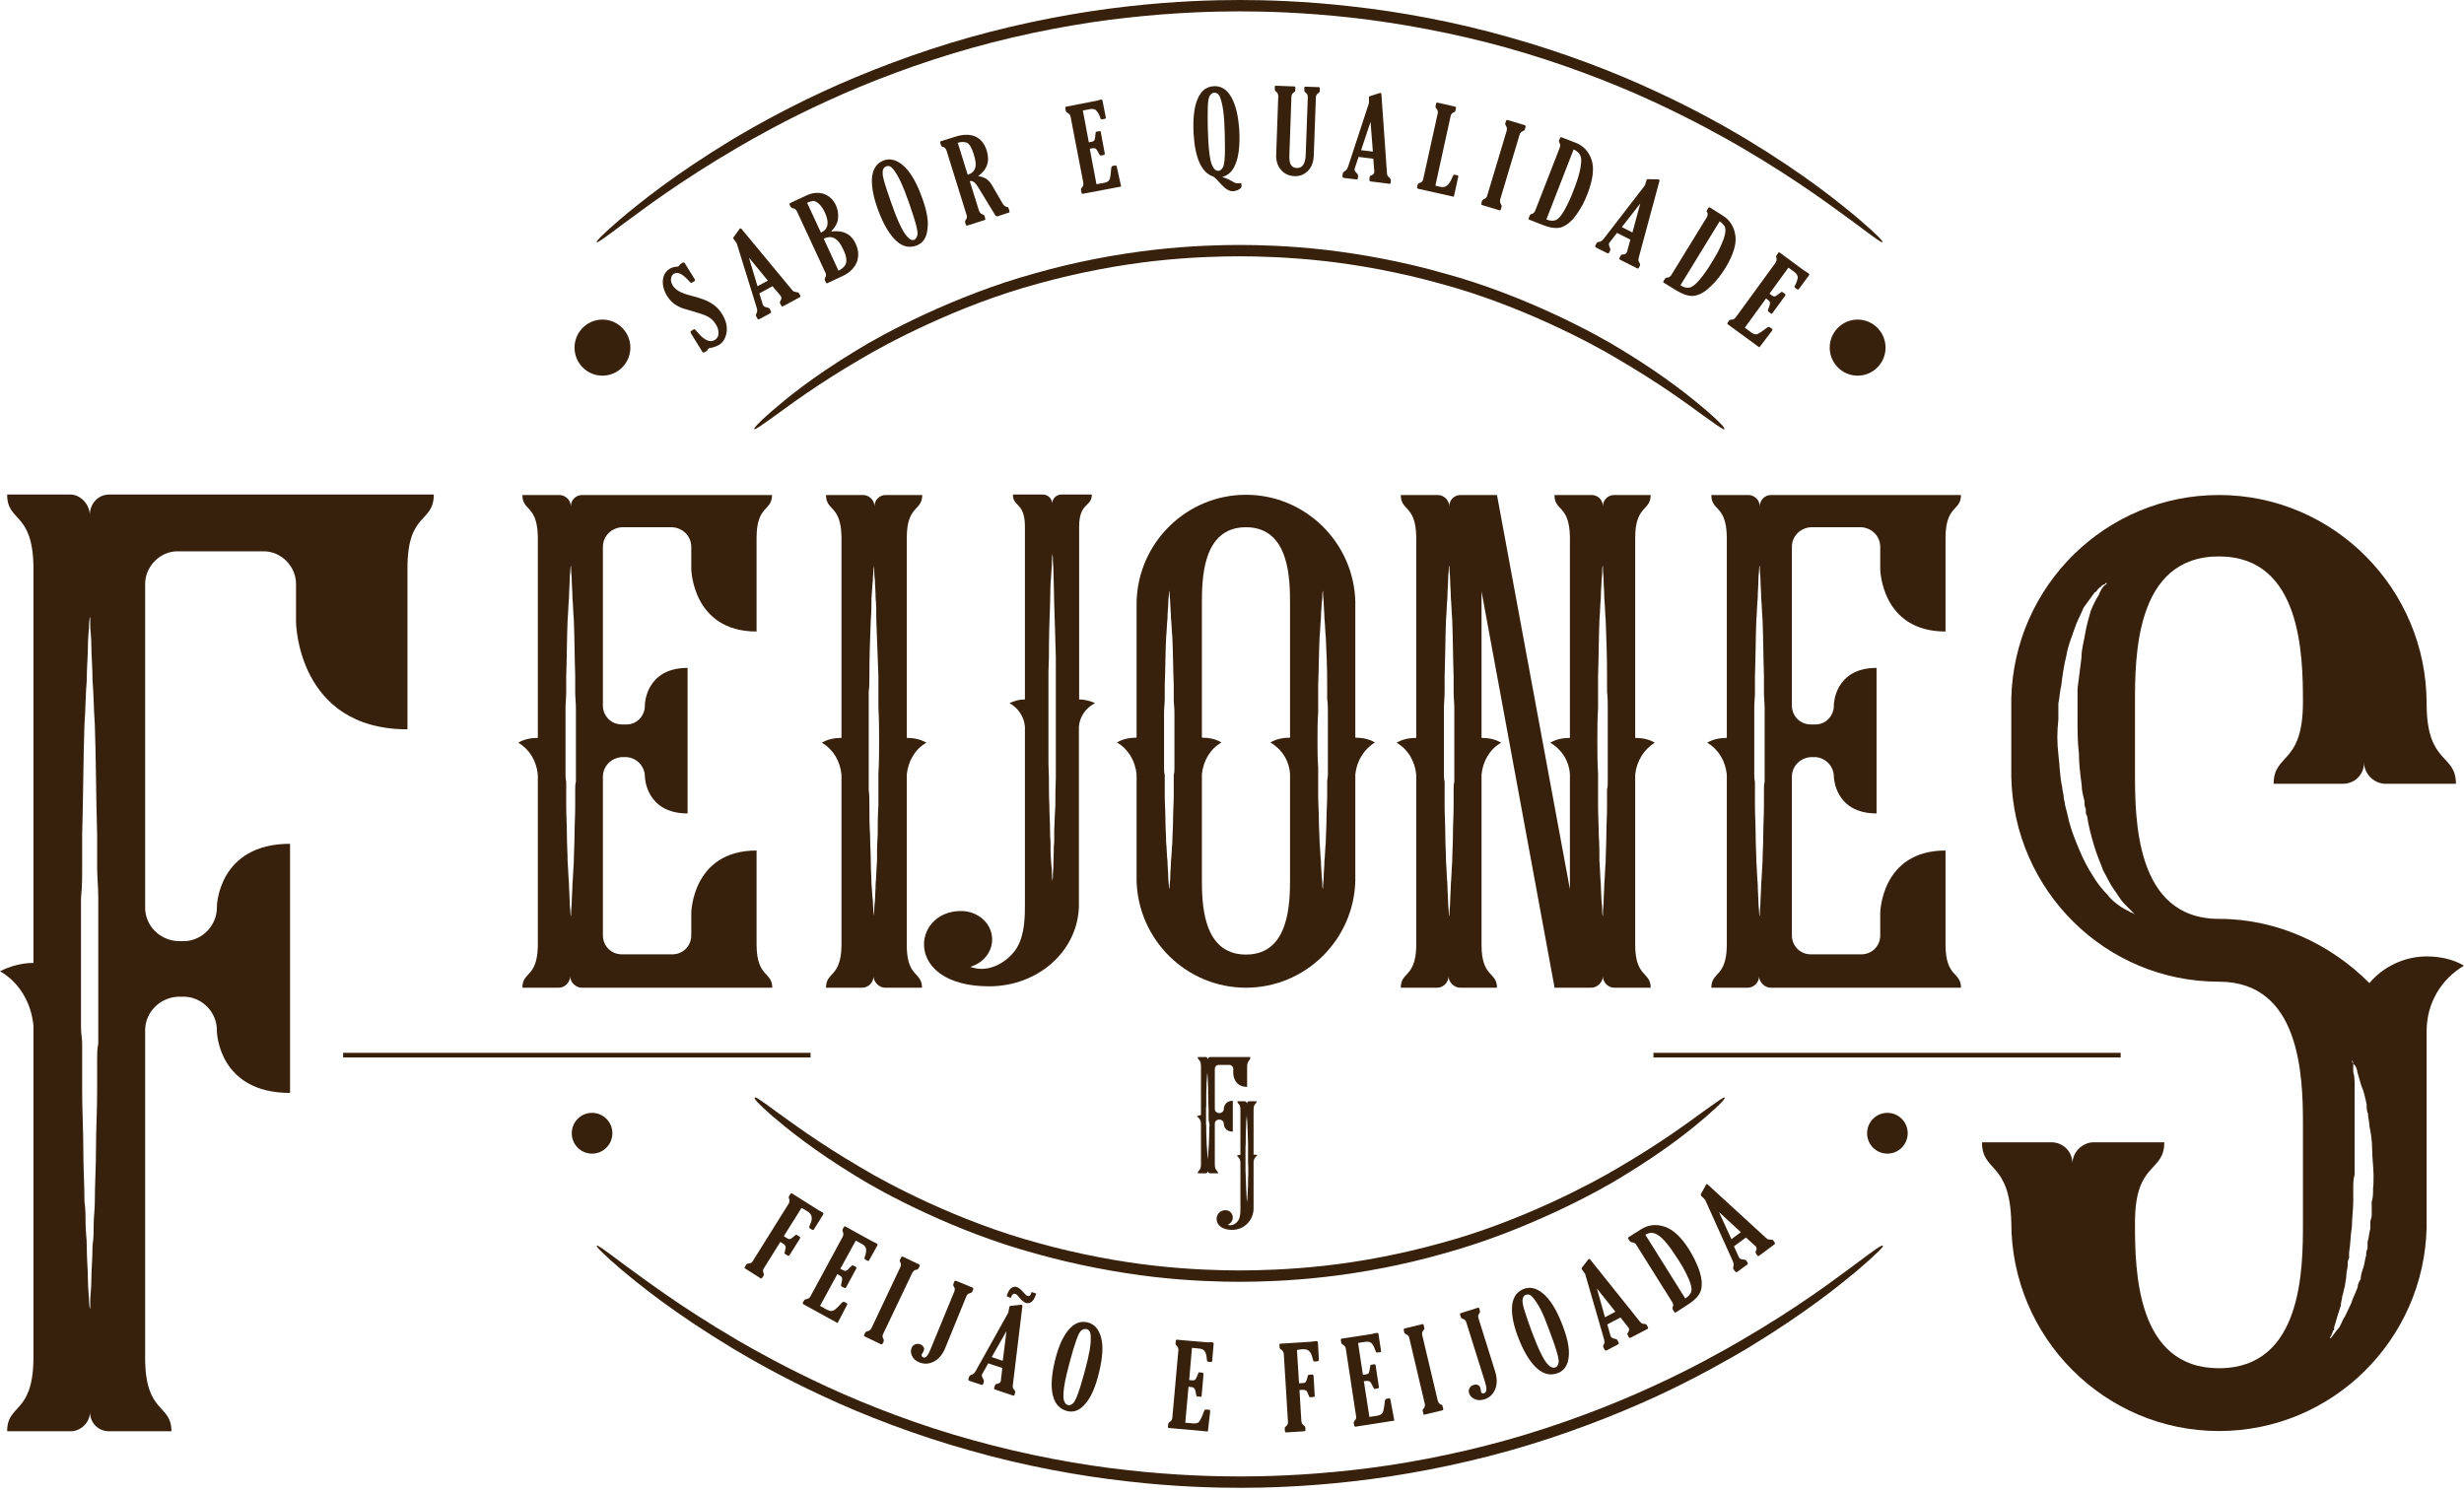 <svg width="165" height="100" viewBox="0 0 165 100" fill="none" xmlns="http://www.w3.org/2000/svg">
<path d="M27.286 38.041C27.286 42.077 27.286 48.036 27.286 48.844C19.901 48.844 19.823 41.673 19.823 41.673V39.097C19.823 37.964 18.866 36.924 17.66 36.924H11.882C10.677 36.924 9.719 37.979 9.719 39.097V60.779C9.719 61.99 10.677 62.952 11.882 63.029H12.438C13.566 62.952 14.524 61.974 14.524 60.779V60.701C14.524 60.701 14.601 56.511 19.422 56.511C19.422 56.992 19.422 60.453 19.422 63.045C19.422 63.293 19.422 63.604 19.422 63.852C19.422 65.063 19.422 65.87 19.422 65.87V66.754C19.422 69.331 19.422 72.715 19.422 73.196C14.601 73.196 14.524 69.083 14.524 69.083V69.005C14.524 67.794 13.566 66.832 12.438 66.754H11.882C10.677 66.832 9.719 67.81 9.719 69.005V90.936C9.719 94.723 11.48 93.993 11.48 95.856H7.308C6.582 95.856 6.026 95.297 6.026 94.568C6.026 95.297 5.377 95.856 4.743 95.856H0.479C0.479 94.009 2.163 94.723 2.24 91.106V68.679C2.086 67.142 1.282 65.777 0 65.047C0.649 64.721 1.437 64.489 2.24 64.489V37.886C2.163 34.254 0.479 34.984 0.479 33.121H4.728C5.377 33.121 6.01 33.773 6.01 34.487C6.01 33.758 6.567 33.121 7.293 33.121H29.048C29.048 35.061 27.286 34.254 27.286 38.041ZM6.582 64.489C6.582 63.045 6.582 61.586 6.582 60.143C6.582 59.413 6.505 58.777 6.505 58.047C6.505 57.318 6.505 56.682 6.505 55.952C6.428 53.298 6.428 50.706 6.35 48.533C6.273 47.478 6.273 46.438 6.196 45.553C6.196 44.669 6.119 43.939 6.119 43.303C6.119 42.666 6.041 42.17 6.041 41.859C6.041 41.456 6.041 41.301 6.041 41.301C6.041 41.301 5.964 41.456 5.964 41.859C5.964 42.185 5.887 42.666 5.887 43.303C5.887 43.939 5.81 44.669 5.81 45.553C5.732 46.438 5.732 47.493 5.655 48.533C5.578 50.706 5.578 53.282 5.501 55.952C5.501 56.682 5.501 57.318 5.501 58.047C5.501 58.777 5.501 59.413 5.423 60.143C5.423 61.586 5.423 63.045 5.423 64.489C5.423 65.932 5.423 67.391 5.423 68.834C5.423 69.16 5.501 69.564 5.501 69.89C5.501 70.216 5.501 70.619 5.501 70.945C5.501 71.675 5.501 72.311 5.501 73.04C5.501 74.406 5.578 75.694 5.578 76.905C5.578 78.193 5.655 79.326 5.655 80.444C5.732 81.002 5.732 81.499 5.732 81.98C5.732 82.462 5.81 82.943 5.81 83.424C5.81 84.308 5.887 85.038 5.887 85.674C5.887 86.326 5.964 86.807 5.964 87.118C5.964 87.521 6.041 87.676 6.041 87.676C6.041 87.676 6.041 87.521 6.041 87.118C6.041 86.792 6.119 86.311 6.119 85.674C6.119 85.022 6.196 84.308 6.196 83.424C6.273 82.943 6.273 82.462 6.273 81.98C6.273 81.499 6.35 81.018 6.35 80.444C6.35 79.311 6.428 78.193 6.428 76.905C6.428 75.694 6.505 74.406 6.505 73.04C6.505 72.311 6.505 71.675 6.505 70.945C6.505 70.619 6.505 70.216 6.582 69.89C6.582 69.564 6.582 69.16 6.582 68.834C6.582 67.391 6.582 65.932 6.582 64.489Z" fill="#37210C"/>
<path d="M51.714 66.149H38.936C38.565 66.149 38.179 65.777 38.179 65.389C38.179 65.761 37.855 66.149 37.422 66.149H34.981C34.981 65.063 35.97 65.482 36.016 63.371V51.87C35.923 50.97 35.46 50.178 34.703 49.744C35.074 49.511 35.553 49.418 36.016 49.418V35.93C35.97 33.804 34.981 34.239 34.981 33.152H37.468C37.839 33.152 38.225 33.478 38.225 33.913C38.225 33.494 38.55 33.152 38.983 33.152H51.699C51.699 34.239 50.663 33.82 50.663 36.023C50.663 38.336 50.663 41.828 50.663 42.294C46.353 42.294 46.291 38.103 46.291 38.103V36.629C46.291 35.915 45.735 35.356 45.024 35.31H41.64C40.929 35.356 40.373 35.915 40.373 36.629V47.245C40.373 47.959 40.929 48.518 41.64 48.518H41.965C42.629 48.518 43.185 47.959 43.185 47.245V47.183C43.185 47.183 43.232 44.731 46.044 44.731C46.044 45.01 46.044 47.043 46.044 48.502C46.044 48.688 46.044 48.875 46.044 49.014C46.044 49.728 46.044 50.194 46.044 50.194V50.706C46.044 52.212 46.044 54.198 46.044 54.478C43.232 54.478 43.185 52.025 43.185 52.025C43.185 51.311 42.629 50.753 41.965 50.706H41.64C40.929 50.753 40.373 51.311 40.373 52.025V62.642C40.373 63.355 40.929 63.914 41.64 63.914H45.024C45.735 63.914 46.291 63.355 46.291 62.642V61.151C46.291 61.151 46.337 56.961 50.663 56.961C50.663 57.427 50.663 60.919 50.663 63.278C50.679 65.482 51.714 65.063 51.714 66.149ZM38.565 49.635C38.565 48.875 38.565 48.176 38.565 47.416C38.565 47.09 38.519 46.702 38.519 46.329C38.519 46.003 38.519 45.615 38.519 45.289C38.473 43.923 38.473 42.651 38.426 41.518C38.38 41.006 38.38 40.478 38.334 40.059C38.334 39.593 38.287 39.205 38.287 38.879C38.287 38.553 38.241 38.321 38.241 38.119C38.241 37.933 38.241 37.886 38.241 37.886C38.241 37.886 38.195 37.933 38.195 38.119C38.195 38.305 38.148 38.538 38.148 38.879C38.148 39.205 38.102 39.593 38.102 40.059C38.056 40.478 38.056 41.006 38.009 41.518C37.963 42.651 37.963 43.923 37.916 45.289C37.916 45.615 37.916 46.003 37.916 46.329C37.916 46.702 37.87 47.09 37.87 47.416C37.87 48.176 37.87 48.875 37.87 49.635C37.87 50.349 37.87 51.094 37.87 51.808C37.87 51.994 37.87 52.181 37.916 52.367C37.916 52.507 37.916 52.693 37.916 52.879C37.916 53.205 37.916 53.593 37.916 53.919C37.916 54.633 37.963 55.285 37.963 55.906C37.963 56.573 38.009 57.132 38.009 57.69C38.056 58.249 38.056 58.73 38.102 59.196C38.102 59.615 38.148 60.05 38.148 60.329C38.148 60.655 38.195 60.934 38.195 61.089C38.195 61.276 38.241 61.369 38.241 61.369C38.241 61.369 38.241 61.276 38.241 61.089C38.241 60.95 38.287 60.67 38.287 60.329C38.287 60.05 38.334 59.615 38.334 59.196C38.38 58.73 38.38 58.249 38.426 57.69C38.426 57.132 38.473 56.557 38.473 55.906C38.473 55.3 38.519 54.633 38.519 53.919C38.519 53.593 38.519 53.205 38.519 52.879C38.519 52.693 38.519 52.507 38.565 52.367C38.565 52.181 38.565 51.994 38.565 51.808C38.565 51.094 38.565 50.349 38.565 49.635Z" fill="#37210C"/>
<path d="M61.742 66.149H59.254C58.883 66.149 58.497 65.777 58.497 65.389C58.497 65.761 58.173 66.149 57.74 66.149H55.314C55.314 65.063 56.303 65.482 56.349 63.371V51.87C56.257 50.97 55.793 50.178 55.036 49.744C55.407 49.511 55.886 49.418 56.349 49.418V35.93C56.303 33.804 55.314 34.239 55.314 33.152H57.802C58.173 33.152 58.559 33.478 58.559 33.913C58.559 33.494 58.883 33.152 59.316 33.152H61.757C61.757 34.239 60.722 33.82 60.722 36.023V49.418C61.185 49.418 61.664 49.511 62.035 49.744C61.278 50.163 60.815 50.97 60.722 51.87V63.278C60.707 65.482 61.742 65.063 61.742 66.149ZM58.868 49.635C58.868 48.875 58.868 48.176 58.822 47.416C58.822 47.09 58.822 46.702 58.822 46.329C58.822 46.003 58.822 45.615 58.822 45.289C58.775 43.924 58.729 42.651 58.682 41.518C58.682 41.006 58.682 40.478 58.636 40.059C58.636 39.593 58.59 39.205 58.59 38.879C58.543 38.553 58.543 38.321 58.543 38.119C58.497 37.933 58.497 37.886 58.497 37.886C58.497 37.886 58.497 37.933 58.497 38.119C58.497 38.305 58.451 38.538 58.451 38.879C58.404 39.205 58.404 39.593 58.358 40.059C58.358 40.478 58.358 41.006 58.312 41.518C58.265 42.651 58.219 43.924 58.219 45.289C58.219 45.615 58.219 46.003 58.173 46.329C58.173 46.702 58.173 47.09 58.173 47.416C58.173 48.176 58.173 48.875 58.173 49.635C58.173 50.349 58.173 51.094 58.173 51.808C58.173 51.994 58.173 52.181 58.173 52.367C58.173 52.507 58.173 52.693 58.173 52.879C58.219 53.205 58.219 53.593 58.219 53.919C58.219 54.633 58.219 55.285 58.265 55.906C58.265 56.573 58.312 57.132 58.312 57.69C58.312 58.249 58.358 58.73 58.358 59.196C58.404 59.615 58.404 60.05 58.451 60.329C58.451 60.655 58.497 60.934 58.497 61.09C58.497 61.276 58.497 61.369 58.497 61.369C58.497 61.369 58.497 61.276 58.543 61.09C58.543 60.95 58.543 60.67 58.59 60.329C58.59 60.05 58.636 59.615 58.636 59.196C58.682 58.73 58.682 58.249 58.729 57.69C58.729 57.132 58.729 56.557 58.775 55.906C58.775 55.3 58.775 54.633 58.822 53.919C58.822 53.593 58.822 53.205 58.822 52.879C58.822 52.693 58.822 52.507 58.822 52.367C58.822 52.181 58.822 51.994 58.822 51.808C58.868 51.094 58.868 50.349 58.868 49.635Z" fill="#37210C"/>
<path d="M73.33 47.09C72.712 47.4 72.295 48.005 72.248 48.673V60.701C72.171 63.697 69.514 66.056 66.238 66.056C60.49 66.056 61.031 61.012 64.353 61.012C65.512 61.012 66.439 61.865 66.439 62.921C66.439 63.775 65.821 64.504 64.971 64.752C66.315 65.249 67.598 64.287 68.092 63.48C68.633 62.595 68.633 61.322 68.633 60.546V48.673C68.587 48.005 68.169 47.4 67.598 47.09C67.907 46.95 68.247 46.842 68.633 46.842V35.279C68.633 33.618 67.829 33.975 67.829 33.121H69.838C70.178 33.121 70.456 33.401 70.456 33.727C70.456 33.416 70.719 33.121 71.074 33.121H73.114C73.114 33.975 72.264 33.618 72.264 35.279V46.842C72.635 46.842 73.021 46.95 73.33 47.09ZM70.703 48.068C70.703 47.369 70.703 46.686 70.703 46.019C70.703 45.662 70.703 45.32 70.703 44.995C70.703 44.684 70.703 44.327 70.703 44.001C70.672 42.728 70.626 41.533 70.595 40.478C70.595 39.981 70.564 39.485 70.564 39.066C70.564 38.678 70.533 38.29 70.533 38.01C70.502 37.7 70.502 37.483 70.502 37.312C70.456 37.141 70.456 37.063 70.456 37.063C70.456 37.063 70.456 37.141 70.456 37.312C70.456 37.483 70.425 37.7 70.425 38.01C70.394 38.29 70.394 38.678 70.348 39.066C70.348 39.485 70.317 39.981 70.317 40.478C70.271 41.533 70.24 42.728 70.24 44.001C70.24 44.312 70.209 44.669 70.209 44.995C70.209 45.305 70.209 45.662 70.209 46.019C70.209 46.686 70.209 47.354 70.209 48.068C70.209 48.735 70.209 49.449 70.209 50.116C70.209 50.287 70.209 50.427 70.209 50.613C70.209 50.784 70.209 50.97 70.209 51.11C70.209 51.467 70.24 51.777 70.24 52.103C70.24 52.739 70.24 53.376 70.271 53.965C70.271 54.571 70.317 55.099 70.317 55.626C70.317 55.874 70.317 56.123 70.348 56.371C70.348 56.62 70.348 56.837 70.348 57.039C70.379 57.458 70.379 57.815 70.425 58.125C70.425 58.404 70.456 58.653 70.456 58.792C70.456 58.963 70.456 59.041 70.456 59.041C70.456 59.041 70.456 58.963 70.502 58.792C70.502 58.653 70.502 58.404 70.533 58.125C70.533 57.815 70.564 57.458 70.564 57.039C70.564 56.821 70.564 56.62 70.595 56.371C70.595 56.123 70.595 55.874 70.595 55.626C70.626 55.099 70.626 54.571 70.672 53.965C70.672 53.36 70.672 52.739 70.703 52.103C70.703 51.793 70.703 51.467 70.703 51.11C70.703 50.97 70.703 50.799 70.703 50.613C70.703 50.442 70.703 50.303 70.703 50.116C70.703 49.449 70.703 48.751 70.703 48.068Z" fill="#37210C"/>
<path d="M92.072 49.728C91.361 50.147 90.851 50.955 90.758 51.855V58.979C90.666 62.936 87.421 66.149 83.435 66.149C79.448 66.149 76.204 62.936 76.111 58.979V51.855C76.018 50.955 75.555 50.163 74.798 49.728C75.169 49.495 75.647 49.402 76.111 49.402V40.307C76.204 36.349 79.448 33.137 83.435 33.137C87.421 33.137 90.666 36.349 90.758 40.307V49.402C91.222 49.402 91.701 49.495 92.072 49.728ZM78.645 49.589C78.645 48.983 78.645 48.316 78.645 47.695C78.645 47.416 78.599 47.09 78.599 46.795C78.599 46.5 78.599 46.19 78.599 45.895C78.552 44.715 78.552 43.629 78.506 42.682C78.46 42.263 78.46 41.782 78.413 41.409C78.413 41.037 78.367 40.695 78.367 40.462C78.367 40.183 78.32 39.95 78.32 39.795C78.32 39.655 78.32 39.562 78.32 39.562C78.32 39.562 78.274 39.655 78.274 39.795C78.274 39.935 78.228 40.168 78.228 40.462C78.228 40.695 78.181 41.021 78.181 41.409C78.135 41.782 78.135 42.263 78.089 42.682C78.042 43.629 78.042 44.715 77.996 45.895C77.996 46.174 77.996 46.5 77.996 46.795C77.996 47.09 77.95 47.4 77.95 47.695C77.95 48.3 77.95 48.968 77.95 49.589C77.95 50.194 77.95 50.815 77.95 51.42C77.95 51.606 77.95 51.746 77.996 51.886C77.996 52.025 77.996 52.212 77.996 52.351C77.996 52.631 77.996 52.91 77.996 53.252C77.996 53.81 78.042 54.385 78.042 54.897C78.042 55.456 78.089 55.937 78.089 56.402C78.135 56.868 78.135 57.302 78.181 57.675C78.181 58.047 78.228 58.389 78.228 58.668C78.228 58.948 78.274 59.18 78.274 59.336C78.274 59.475 78.32 59.522 78.32 59.522C78.32 59.522 78.32 59.475 78.32 59.336C78.32 59.196 78.367 58.963 78.367 58.668C78.367 58.389 78.413 58.063 78.413 57.675C78.46 57.302 78.46 56.868 78.506 56.402C78.506 55.937 78.552 55.456 78.552 54.897C78.552 54.385 78.599 53.81 78.599 53.252C78.599 52.926 78.599 52.646 78.599 52.351C78.599 52.212 78.599 52.025 78.599 51.886C78.645 51.746 78.645 51.606 78.645 51.42C78.645 50.815 78.645 50.209 78.645 49.589ZM86.386 40.493C86.386 38.848 86.386 35.31 83.435 35.31C80.484 35.31 80.484 38.848 80.484 40.493V49.402C80.947 49.402 81.426 49.495 81.797 49.728C81.04 50.147 80.576 50.955 80.484 51.855V58.792C80.484 60.391 80.484 63.93 83.435 63.93C86.386 63.93 86.386 60.391 86.386 58.792V51.855C86.34 50.955 85.83 50.163 85.073 49.728C85.443 49.495 85.922 49.402 86.386 49.402V40.493ZM88.92 49.589C88.92 48.983 88.92 48.316 88.92 47.695C88.92 47.416 88.92 47.09 88.874 46.795C88.874 46.516 88.874 46.19 88.874 45.895C88.874 44.715 88.827 43.629 88.781 42.682C88.734 42.263 88.734 41.782 88.688 41.409C88.688 41.037 88.642 40.695 88.642 40.462C88.642 40.183 88.595 39.95 88.595 39.795C88.595 39.655 88.595 39.562 88.595 39.562C88.595 39.562 88.549 39.655 88.549 39.795C88.549 39.935 88.549 40.168 88.503 40.462C88.503 40.695 88.456 41.021 88.456 41.409C88.41 41.782 88.41 42.263 88.364 42.682C88.317 43.629 88.317 44.715 88.271 45.895C88.271 46.174 88.271 46.5 88.271 46.795C88.271 47.09 88.271 47.4 88.271 47.695C88.225 48.3 88.225 48.968 88.225 49.589C88.225 50.194 88.225 50.815 88.271 51.42C88.271 51.606 88.271 51.746 88.271 51.886C88.271 52.025 88.271 52.212 88.271 52.351C88.271 52.631 88.271 52.91 88.271 53.252C88.271 53.81 88.317 54.385 88.317 54.897C88.317 55.456 88.364 55.937 88.364 56.402C88.41 56.868 88.41 57.302 88.456 57.675C88.456 58.047 88.503 58.389 88.503 58.668C88.549 58.948 88.549 59.18 88.549 59.336C88.549 59.475 88.595 59.522 88.595 59.522C88.595 59.522 88.595 59.475 88.595 59.336C88.595 59.196 88.642 58.963 88.642 58.668C88.642 58.389 88.688 58.063 88.688 57.675C88.734 57.302 88.734 56.868 88.781 56.402C88.781 55.937 88.827 55.456 88.827 54.897C88.827 54.385 88.874 53.81 88.874 53.252C88.874 52.926 88.874 52.646 88.874 52.351C88.874 52.212 88.92 52.025 88.92 51.886C88.92 51.746 88.92 51.606 88.92 51.42C88.92 50.815 88.92 50.209 88.92 49.589Z" fill="#37210C"/>
<path d="M110.536 66.149H108.094C107.677 66.149 107.337 65.777 107.337 65.389C107.337 65.761 106.966 66.149 106.58 66.149H104.093C104.093 66.149 104.093 66.149 104.093 66.103L99.21 39.609V49.418C99.674 49.418 100.153 49.511 100.523 49.744C99.766 50.163 99.303 50.97 99.21 51.87V63.278C99.21 65.497 100.245 65.063 100.245 66.149H97.758C97.387 66.149 97.001 65.777 97.001 65.389C97.001 65.761 96.676 66.149 96.244 66.149H93.802C93.802 65.063 94.791 65.482 94.838 63.371V51.87C94.745 50.97 94.281 50.178 93.524 49.744C93.895 49.511 94.374 49.418 94.838 49.418V35.93C94.791 33.804 93.802 34.239 93.802 33.152H96.29C96.661 33.152 97.047 33.478 97.047 33.913C97.047 33.494 97.371 33.152 97.804 33.152H100.245L105.128 59.553V51.87C105.081 50.97 104.572 50.178 103.814 49.744C104.185 49.511 104.664 49.418 105.128 49.418V35.93C105.081 33.804 104.093 34.239 104.093 33.152H106.58C106.997 33.152 107.337 33.478 107.337 33.913C107.337 33.494 107.662 33.152 108.094 33.152H110.536C110.536 34.239 109.5 33.82 109.5 36.023V49.418C109.964 49.418 110.443 49.511 110.814 49.744C110.103 50.163 109.593 50.97 109.5 51.87V63.278C109.5 65.482 110.536 65.063 110.536 66.149ZM97.387 49.635C97.387 48.875 97.387 48.176 97.387 47.416C97.387 47.09 97.341 46.702 97.341 46.329C97.341 46.003 97.341 45.615 97.341 45.289C97.294 43.924 97.294 42.651 97.248 41.518C97.201 41.006 97.201 40.478 97.155 40.059C97.155 39.593 97.109 39.205 97.109 38.879C97.109 38.553 97.062 38.321 97.062 38.119C97.062 37.933 97.062 37.886 97.062 37.886C97.062 37.886 97.016 37.933 97.016 38.119C97.016 38.305 96.97 38.538 96.97 38.879C96.97 39.205 96.923 39.593 96.923 40.059C96.877 40.478 96.877 41.006 96.831 41.518C96.784 42.651 96.784 43.924 96.738 45.289C96.738 45.615 96.738 46.003 96.738 46.329C96.738 46.702 96.692 47.09 96.692 47.416C96.692 48.176 96.692 48.875 96.692 49.635C96.692 50.349 96.692 51.094 96.692 51.808C96.692 51.994 96.692 52.181 96.738 52.367C96.738 52.507 96.738 52.693 96.738 52.879C96.738 53.205 96.738 53.593 96.738 53.919C96.738 54.633 96.784 55.285 96.784 55.906C96.784 56.573 96.831 57.132 96.831 57.69C96.877 58.249 96.877 58.73 96.923 59.196C96.923 59.615 96.97 60.05 96.97 60.329C96.97 60.655 97.016 60.934 97.016 61.09C97.016 61.276 97.062 61.369 97.062 61.369C97.062 61.369 97.062 61.276 97.062 61.09C97.062 60.95 97.109 60.67 97.109 60.329C97.109 60.05 97.155 59.615 97.155 59.196C97.201 58.73 97.201 58.249 97.248 57.69C97.248 57.132 97.294 56.557 97.294 55.906C97.294 55.3 97.341 54.633 97.341 53.919C97.341 53.593 97.341 53.205 97.341 52.879C97.341 52.693 97.341 52.507 97.387 52.367C97.387 52.181 97.387 51.994 97.387 51.808C97.387 51.094 97.387 50.349 97.387 49.635ZM107.662 49.635C107.662 48.875 107.662 48.176 107.662 47.416C107.662 47.09 107.662 46.702 107.615 46.329C107.615 46.003 107.615 45.615 107.615 45.289C107.615 43.924 107.569 42.651 107.523 41.518C107.476 41.006 107.476 40.478 107.43 40.059C107.43 39.593 107.384 39.205 107.384 38.879C107.384 38.553 107.337 38.321 107.337 38.119C107.337 37.933 107.337 37.886 107.337 37.886C107.337 37.886 107.291 37.933 107.291 38.119C107.291 38.305 107.291 38.538 107.245 38.879C107.245 39.205 107.198 39.593 107.198 40.059C107.152 40.478 107.152 41.006 107.106 41.518C107.059 42.651 107.059 43.924 107.013 45.289C107.013 45.615 107.013 46.003 107.013 46.329C107.013 46.702 107.013 47.09 107.013 47.416C106.966 48.176 106.966 48.875 106.966 49.635C106.966 50.349 106.966 51.094 107.013 51.808C107.013 51.994 107.013 52.181 107.013 52.367C107.013 52.507 107.013 52.693 107.013 52.879C107.013 53.205 107.013 53.593 107.013 53.919C107.013 54.633 107.059 55.285 107.059 55.906C107.106 56.573 107.106 57.132 107.106 57.69C107.152 58.249 107.152 58.73 107.198 59.196C107.198 59.615 107.245 60.05 107.245 60.329C107.291 60.655 107.291 60.934 107.291 61.09C107.291 61.276 107.337 61.369 107.337 61.369C107.337 61.369 107.337 61.276 107.337 61.09C107.337 60.95 107.384 60.67 107.384 60.329C107.384 60.05 107.43 59.615 107.43 59.196C107.476 58.73 107.476 58.249 107.523 57.69C107.523 57.132 107.569 56.557 107.569 55.906C107.569 55.3 107.615 54.633 107.615 53.919C107.615 53.593 107.615 53.205 107.615 52.879C107.662 52.693 107.662 52.507 107.662 52.367C107.662 52.181 107.662 51.994 107.662 51.808C107.662 51.094 107.662 50.349 107.662 49.635Z" fill="#37210C"/>
<path d="M131.317 66.149H118.555C118.184 66.149 117.798 65.777 117.798 65.389C117.798 65.761 117.473 66.149 117.04 66.149H114.599C114.599 65.063 115.588 65.482 115.634 63.371V51.87C115.542 50.97 115.078 50.178 114.321 49.744C114.692 49.511 115.171 49.418 115.634 49.418V35.93C115.588 33.804 114.599 34.239 114.599 33.152H117.087C117.458 33.152 117.844 33.478 117.844 33.913C117.844 33.494 118.168 33.152 118.601 33.152H131.317C131.317 34.239 130.282 33.82 130.282 36.023C130.282 38.336 130.282 41.828 130.282 42.294C125.956 42.294 125.909 38.103 125.909 38.103V36.629C125.909 35.915 125.353 35.356 124.642 35.31H121.259C120.548 35.356 119.992 35.915 119.992 36.629V47.245C119.992 47.959 120.548 48.518 121.259 48.518H121.583C122.247 48.518 122.804 47.959 122.804 47.245V47.183C122.804 47.183 122.85 44.731 125.662 44.731C125.662 45.01 125.662 47.043 125.662 48.502C125.662 48.688 125.662 48.875 125.662 49.014C125.662 49.728 125.662 50.194 125.662 50.194V50.706C125.662 52.212 125.662 54.198 125.662 54.478C122.85 54.478 122.804 52.025 122.804 52.025C122.804 51.311 122.247 50.753 121.583 50.706H121.259C120.548 50.753 119.992 51.311 119.992 52.025V62.642C119.992 63.355 120.548 63.914 121.259 63.914H124.642C125.353 63.914 125.909 63.355 125.909 62.642V61.151C125.909 61.151 125.956 56.961 130.282 56.961C130.282 57.427 130.282 60.919 130.282 63.278C130.282 65.482 131.317 65.063 131.317 66.149ZM118.168 49.635C118.168 48.875 118.168 48.176 118.168 47.416C118.168 47.09 118.122 46.702 118.122 46.329C118.122 46.003 118.122 45.615 118.122 45.289C118.076 43.924 118.076 42.651 118.029 41.518C117.983 41.006 117.983 40.478 117.937 40.059C117.937 39.593 117.89 39.205 117.89 38.879C117.89 38.553 117.844 38.321 117.844 38.119C117.844 37.933 117.844 37.886 117.844 37.886C117.844 37.886 117.798 37.933 117.798 38.119C117.798 38.305 117.751 38.538 117.751 38.879C117.751 39.205 117.705 39.593 117.705 40.059C117.658 40.478 117.658 41.006 117.612 41.518C117.566 42.651 117.566 43.924 117.519 45.289C117.519 45.615 117.519 46.003 117.519 46.329C117.519 46.702 117.473 47.09 117.473 47.416C117.473 48.176 117.473 48.875 117.473 49.635C117.473 50.349 117.473 51.094 117.473 51.808C117.473 51.994 117.473 52.181 117.519 52.367C117.519 52.507 117.519 52.693 117.519 52.879C117.519 53.205 117.519 53.593 117.519 53.919C117.519 54.633 117.566 55.285 117.566 55.906C117.566 56.573 117.612 57.132 117.612 57.69C117.658 58.249 117.658 58.73 117.705 59.196C117.705 59.615 117.751 60.05 117.751 60.329C117.751 60.655 117.798 60.934 117.798 61.09C117.798 61.276 117.844 61.369 117.844 61.369C117.844 61.369 117.844 61.276 117.844 61.09C117.844 60.95 117.89 60.67 117.89 60.329C117.89 60.05 117.937 59.615 117.937 59.196C117.983 58.73 117.983 58.249 118.029 57.69C118.029 57.132 118.076 56.557 118.076 55.906C118.076 55.3 118.122 54.633 118.122 53.919C118.122 53.593 118.122 53.205 118.122 52.879C118.122 52.693 118.122 52.507 118.168 52.367C118.168 52.181 118.168 51.994 118.168 51.808C118.168 51.094 118.168 50.349 118.168 49.635Z" fill="#37210C"/>
<path d="M162.497 69.052C162.497 69.145 162.497 69.238 162.497 69.315V82.229C162.312 89.756 156.162 95.84 148.591 95.84C140.928 95.84 134.685 89.57 134.685 81.872C134.593 77.759 132.723 78.55 132.723 76.501H137.358C138.162 76.501 138.78 77.122 138.78 77.929C138.78 77.122 139.491 76.501 140.201 76.501H144.929C144.929 78.566 142.967 77.759 142.967 81.872C142.967 81.965 142.967 81.965 142.967 81.965C142.967 85.1 143.06 91.634 148.591 91.634C154.215 91.634 154.215 84.914 154.215 81.872V75.244C154.215 72.016 154.03 65.746 148.591 65.746C141.005 65.746 134.855 59.661 134.685 52.041V46.764C134.871 39.236 141.02 33.152 148.591 33.152C156.255 33.152 162.497 39.423 162.497 47.121C162.497 51.234 164.459 50.442 164.459 52.491H159.731C159.021 52.491 158.31 51.87 158.31 51.063C158.31 51.87 157.692 52.491 156.888 52.491H152.253C152.253 50.427 154.215 51.234 154.215 47.028C154.215 43.892 154.123 37.265 148.591 37.265C142.967 37.265 142.967 43.986 142.967 47.121V51.684C142.967 54.819 142.967 61.539 148.591 61.539C152.516 61.539 156.085 63.247 158.665 65.839C159.561 64.768 160.983 64.054 162.497 64.054C163.393 64.054 164.274 64.24 165 64.675C163.486 65.559 162.497 67.174 162.497 69.052ZM142.982 61.26C142.982 61.26 142.89 61.167 142.797 61.074C142.704 60.981 142.612 60.888 142.534 60.81L142.442 60.717C142.349 60.624 142.256 60.531 142.256 60.531C141.994 60.267 141.808 59.91 141.546 59.553C141.283 59.196 141.097 58.746 140.835 58.296C140.649 57.752 140.387 57.225 140.217 56.588C140.031 55.968 139.861 55.331 139.769 54.71C139.769 54.617 139.676 54.524 139.676 54.447C139.676 54.353 139.676 54.26 139.676 54.183C139.583 53.996 139.583 53.826 139.583 53.639C139.491 53.282 139.398 52.926 139.398 52.569C139.305 51.855 139.212 51.141 139.212 50.427C139.12 49.713 139.12 48.906 139.12 48.192C139.12 48.005 139.12 47.835 139.12 47.648C139.12 47.462 139.12 47.291 139.12 47.105C139.12 46.748 139.12 46.391 139.12 46.127C139.212 45.413 139.305 44.7 139.382 44.063C139.382 43.442 139.568 42.899 139.645 42.356C139.738 41.813 139.908 41.285 140 40.928C140.186 40.478 140.356 40.121 140.541 39.857C140.634 39.593 140.804 39.314 140.897 39.236C140.989 39.143 141.082 39.143 141.082 39.05H140.989C140.989 39.143 140.897 39.143 140.897 39.143C140.804 39.143 140.804 39.236 140.711 39.236C140.711 39.329 140.618 39.329 140.618 39.329C140.526 39.423 140.526 39.423 140.433 39.516C140.433 39.609 140.34 39.609 140.248 39.702C140.062 39.966 139.8 40.323 139.537 40.68C139.352 41.13 139.089 41.58 138.919 42.108C138.733 42.651 138.471 43.272 138.378 43.892C138.193 44.606 138.115 45.243 138.023 45.957C137.93 46.314 137.93 46.671 137.837 47.121C137.837 47.478 137.837 47.835 137.837 48.192C137.745 48.999 137.745 49.713 137.837 50.52C137.93 51.234 137.93 52.041 138.1 52.755C138.1 52.941 138.193 53.205 138.193 53.376C138.193 53.562 138.285 53.733 138.285 53.919C138.378 54.276 138.471 54.633 138.548 54.99C138.733 55.704 138.996 56.34 139.259 56.961C139.521 57.582 139.8 58.125 140.155 58.668C140.418 59.118 140.773 59.568 141.128 59.925C141.391 60.282 141.746 60.546 142.025 60.733C142.287 60.919 142.565 60.996 142.643 61.089C142.89 61.167 142.982 61.26 142.982 61.26ZM158.943 78.721C158.943 78.178 158.851 77.557 158.851 77.014C158.851 76.393 158.758 75.85 158.665 75.4C158.665 75.136 158.572 74.856 158.572 74.593C158.48 74.406 158.48 74.142 158.48 73.972C158.387 73.522 158.294 73.071 158.124 72.714C158.032 72.358 157.939 72.094 157.862 71.814C157.862 71.628 157.769 71.55 157.769 71.457C157.676 71.364 157.676 71.271 157.584 71.271C157.584 71.085 157.491 71.007 157.491 71.007C157.491 71.007 157.491 71.1 157.584 71.271C157.584 71.364 157.584 71.457 157.584 71.535C157.584 71.628 157.584 71.721 157.584 71.799C157.676 72.063 157.676 72.419 157.676 72.776C157.676 72.87 157.676 72.963 157.676 73.04C157.676 73.133 157.676 73.227 157.676 73.304C157.676 73.568 157.676 73.754 157.676 73.925C157.676 74.375 157.676 74.903 157.676 75.353C157.676 75.617 157.676 75.896 157.676 76.16C157.676 76.424 157.676 76.703 157.676 76.967C157.676 77.231 157.676 77.51 157.676 77.774C157.676 77.96 157.676 78.131 157.676 78.224C157.676 78.41 157.676 78.488 157.676 78.674C157.584 78.938 157.584 79.295 157.584 79.575C157.584 79.668 157.584 79.838 157.584 80.025V80.475C157.584 81.018 157.491 81.639 157.491 82.182C157.398 82.725 157.398 83.346 157.305 83.889C157.305 83.983 157.305 84.153 157.305 84.246C157.213 84.433 157.213 84.51 157.213 84.696C157.213 84.96 157.12 85.147 157.12 85.41C157.12 85.674 157.027 85.954 157.027 86.124C156.935 86.388 156.935 86.574 156.842 86.838C156.842 87.025 156.749 87.195 156.749 87.459C156.657 87.645 156.657 87.816 156.564 88.002C156.471 88.359 156.378 88.623 156.301 88.903C156.301 88.903 156.301 88.996 156.301 89.089C156.208 89.089 156.208 89.182 156.208 89.182C156.208 89.275 156.116 89.368 156.116 89.446C156.023 89.539 156.023 89.632 156.023 89.632C156.023 89.632 156.116 89.632 156.208 89.446C156.301 89.353 156.394 89.182 156.564 88.996C156.749 88.809 156.826 88.452 157.012 88.189C157.105 88.002 157.197 87.832 157.275 87.645C157.367 87.459 157.46 87.288 157.537 87.025C157.63 86.838 157.723 86.574 157.8 86.404C157.893 86.218 157.893 86.14 157.893 86.047C157.985 85.861 157.985 85.783 158.078 85.69C158.078 85.426 158.171 85.147 158.263 84.883C158.356 84.619 158.356 84.34 158.449 84.076C158.449 83.889 158.449 83.812 158.542 83.626C158.542 83.439 158.542 83.362 158.542 83.175C158.634 82.912 158.634 82.632 158.727 82.275C158.727 82.182 158.727 82.011 158.727 81.825C158.727 81.732 158.82 81.561 158.82 81.375C158.82 81.111 158.82 80.832 158.82 80.475C158.912 80.211 158.912 79.932 158.912 79.575C158.943 79.357 158.943 79 158.943 78.721Z" fill="#37210C"/>
<path d="M22.976 70.821H54.279V70.51H22.976V70.821ZM110.721 70.51V70.821H142.009V70.51H110.721Z" fill="#37210C"/>
<path fill-rule="evenodd" clip-rule="evenodd" d="M51.683 74.717C52.657 75.539 54.341 76.952 57.369 78.799C59.007 79.823 63.874 82.477 69.328 83.951C72.032 84.712 74.844 85.24 77.27 85.519C79.711 85.798 81.766 85.845 83.002 85.845C84.238 85.845 86.293 85.798 88.734 85.519C91.176 85.24 93.972 84.728 96.676 83.951C102.115 82.462 106.997 79.823 108.635 78.799C111.679 76.952 113.348 75.555 114.321 74.717C115.295 73.879 115.542 73.553 115.495 73.506C115.449 73.459 115.125 73.677 114.089 74.422C113.054 75.167 111.339 76.471 108.311 78.24C106.673 79.218 101.852 81.81 96.491 83.253C93.818 83.998 91.067 84.51 88.657 84.774C86.262 85.038 84.223 85.084 83.018 85.084C81.812 85.084 79.773 85.038 77.378 84.774C74.983 84.51 72.217 83.998 69.544 83.253C64.168 81.81 59.347 79.218 57.724 78.24C54.696 76.471 52.981 75.151 51.946 74.422C50.926 73.661 50.586 73.444 50.54 73.506C50.463 73.553 50.71 73.863 51.683 74.717ZM124.225 84.681C122.865 85.674 120.61 87.428 116.592 89.772C115.495 90.408 113.379 91.619 110.613 92.876C107.847 94.148 104.433 95.452 100.894 96.446C97.341 97.439 93.663 98.122 90.48 98.463C87.297 98.82 84.609 98.882 83.002 98.882C81.395 98.882 78.722 98.82 75.539 98.463C72.356 98.122 68.679 97.439 65.126 96.446C61.572 95.468 58.157 94.148 55.391 92.876C52.626 91.603 50.509 90.408 49.412 89.772C45.395 87.413 43.139 85.659 41.779 84.681C40.435 83.672 40.002 83.362 39.956 83.424C39.91 83.47 40.265 83.874 41.547 84.976C42.845 86.062 45.07 87.894 49.103 90.33C50.2 90.982 52.332 92.224 55.129 93.512C57.91 94.816 61.355 96.135 64.956 97.144C68.54 98.168 72.264 98.851 75.478 99.208C78.691 99.581 81.411 99.643 83.033 99.643C84.655 99.643 87.359 99.581 90.588 99.208C93.802 98.851 97.526 98.153 101.111 97.144C104.695 96.135 108.141 94.8 110.937 93.512C113.719 92.224 115.851 90.982 116.963 90.33C120.98 87.894 123.205 86.062 124.503 84.976C125.786 83.874 126.141 83.47 126.095 83.424C126.002 83.362 125.569 83.672 124.225 84.681Z" fill="#37210C"/>
<path fill-rule="evenodd" clip-rule="evenodd" d="M114.321 27.534C113.348 26.711 111.664 25.299 108.635 23.452C106.997 22.427 102.13 19.773 96.676 18.299C93.972 17.523 91.16 17.011 88.734 16.731C86.293 16.452 84.238 16.405 83.002 16.405C81.766 16.405 79.711 16.452 77.27 16.731C74.829 17.011 72.032 17.523 69.328 18.299C63.889 19.789 59.007 22.427 57.369 23.452C54.325 25.299 52.657 26.696 51.683 27.534C50.71 28.372 50.463 28.698 50.509 28.744C50.555 28.791 50.88 28.574 51.915 27.829C52.95 27.084 54.665 25.78 57.694 24.011C59.331 23.033 64.152 20.441 69.513 18.997C72.186 18.252 74.952 17.74 77.347 17.476C79.742 17.212 81.781 17.166 82.987 17.166C84.207 17.166 86.231 17.212 88.626 17.476C91.021 17.74 93.787 18.252 96.46 18.997C101.837 20.441 106.657 23.033 108.28 24.011C111.308 25.78 113.023 27.084 114.058 27.829C115.094 28.574 115.418 28.791 115.464 28.744C115.542 28.698 115.294 28.387 114.321 27.534ZM124.472 14.667C123.174 13.581 120.949 11.749 116.932 9.312C115.835 8.661 113.703 7.419 110.906 6.131C108.125 4.827 104.68 3.508 101.08 2.499C97.495 1.474 93.787 0.792 90.558 0.435C87.344 0.062 84.624 0 83.018 0C81.395 0 78.691 0.062 75.462 0.435C72.248 0.792 68.525 1.49 64.94 2.499C61.355 3.508 57.91 4.842 55.113 6.131C52.332 7.419 50.184 8.661 49.087 9.312C45.07 11.749 42.845 13.581 41.547 14.667C40.265 15.769 39.91 16.173 39.956 16.219C40.002 16.281 40.435 15.971 41.779 14.962C43.139 13.969 45.41 12.215 49.412 9.871C50.509 9.235 52.626 8.024 55.391 6.767C58.157 5.494 61.572 4.191 65.126 3.197C68.679 2.204 72.356 1.521 75.539 1.18C78.722 0.823 81.411 0.761 83.002 0.761C84.609 0.761 87.282 0.823 90.48 1.18C93.663 1.537 97.341 2.204 100.894 3.197C104.448 4.191 107.863 5.494 110.628 6.767C113.394 8.04 115.511 9.235 116.608 9.871C120.625 12.23 122.881 13.984 124.241 14.962C125.585 15.971 126.017 16.281 126.064 16.219C126.11 16.173 125.755 15.769 124.472 14.667Z" fill="#37210C"/>
<path d="M125.43 22.35C125.26 22.133 125.029 22.055 124.75 22.117C124.488 22.179 124.333 22.365 124.287 22.629C124.241 22.893 124.024 23.126 123.777 23.157C123.437 23.203 123.19 23.498 123.221 23.84C123.252 24.197 123.514 24.445 123.885 24.445C123.962 24.43 124.04 24.43 124.117 24.414C124.843 24.259 125.399 23.7 125.538 22.971C125.585 22.753 125.585 22.536 125.43 22.35ZM124.441 23.141C124.271 23.343 124.055 23.467 123.808 23.56C123.746 23.576 123.7 23.576 123.684 23.514C123.669 23.452 123.7 23.421 123.746 23.39C123.901 23.312 124.04 23.235 124.179 23.141C124.318 23.048 124.411 22.909 124.426 22.722C124.441 22.676 124.457 22.614 124.519 22.629C124.55 22.645 124.58 22.676 124.596 22.691C124.596 22.893 124.534 23.017 124.441 23.141Z" fill="#37210C"/>
<path d="M41.501 23.638C41.439 23.374 41.254 23.219 40.991 23.172C40.729 23.126 40.497 22.909 40.466 22.66C40.419 22.319 40.126 22.07 39.786 22.102C39.431 22.133 39.184 22.396 39.184 22.769C39.199 22.846 39.199 22.924 39.214 23.002C39.369 23.731 39.925 24.29 40.651 24.43C40.868 24.476 41.099 24.461 41.285 24.321C41.486 24.15 41.578 23.917 41.501 23.638ZM40.914 23.483C40.728 23.467 40.605 23.405 40.481 23.312C40.281 23.141 40.157 22.924 40.064 22.676C40.049 22.614 40.049 22.567 40.111 22.552C40.172 22.536 40.203 22.567 40.234 22.614C40.311 22.769 40.389 22.909 40.481 23.048C40.574 23.188 40.713 23.281 40.898 23.297C40.945 23.312 41.007 23.328 40.991 23.39C40.976 23.436 40.929 23.467 40.914 23.483Z" fill="#37210C"/>
<path d="M127.145 75.213C127.022 75.058 126.852 74.996 126.651 75.043C126.465 75.089 126.342 75.229 126.311 75.415C126.28 75.617 126.126 75.772 125.94 75.803C125.693 75.834 125.508 76.051 125.538 76.3C125.554 76.564 125.755 76.75 126.017 76.75C126.079 76.75 126.141 76.734 126.187 76.734C126.713 76.626 127.13 76.207 127.223 75.679C127.253 75.508 127.253 75.353 127.145 75.213ZM126.404 75.803C126.28 75.958 126.126 76.051 125.94 76.114C125.894 76.129 125.863 76.129 125.847 76.082C125.832 76.036 125.847 76.02 125.894 75.989C126.002 75.927 126.11 75.881 126.218 75.803C126.326 75.725 126.388 75.632 126.404 75.493C126.404 75.446 126.435 75.415 126.481 75.431C126.512 75.431 126.527 75.462 126.543 75.477C126.527 75.617 126.481 75.71 126.404 75.803Z" fill="#37210C"/>
<path d="M40.481 76.16C40.435 75.974 40.296 75.85 40.095 75.819C39.894 75.787 39.74 75.632 39.709 75.446C39.678 75.198 39.462 75.011 39.214 75.043C38.952 75.058 38.766 75.26 38.766 75.524C38.766 75.586 38.782 75.648 38.782 75.694C38.89 76.222 39.307 76.641 39.832 76.734C40.002 76.765 40.157 76.765 40.296 76.657C40.481 76.532 40.543 76.362 40.481 76.16ZM40.049 76.051C39.91 76.036 39.817 75.989 39.74 75.927C39.585 75.803 39.492 75.648 39.431 75.462C39.415 75.415 39.415 75.384 39.462 75.368C39.508 75.353 39.523 75.368 39.554 75.415C39.616 75.524 39.662 75.632 39.74 75.741C39.817 75.85 39.91 75.912 40.049 75.927C40.095 75.927 40.126 75.958 40.111 76.005C40.095 76.02 40.064 76.036 40.049 76.051Z" fill="#37210C"/>
<path d="M124.395 25.159C125.428 25.159 126.265 24.318 126.265 23.281C126.265 22.244 125.428 21.403 124.395 21.403C123.363 21.403 122.526 22.244 122.526 23.281C122.526 24.318 123.363 25.159 124.395 25.159Z" fill="#37210C"/>
<path d="M40.342 25.159C41.375 25.159 42.212 24.318 42.212 23.281C42.212 22.244 41.375 21.403 40.342 21.403C39.31 21.403 38.473 22.244 38.473 23.281C38.473 24.318 39.31 25.159 40.342 25.159Z" fill="#37210C"/>
<path d="M126.388 77.262C127.139 77.262 127.748 76.65 127.748 75.896C127.748 75.142 127.139 74.53 126.388 74.53C125.637 74.53 125.029 75.142 125.029 75.896C125.029 76.65 125.637 77.262 126.388 77.262Z" fill="#37210C"/>
<path d="M39.647 77.262C40.398 77.262 41.007 76.65 41.007 75.896C41.007 75.142 40.398 74.53 39.647 74.53C38.896 74.53 38.287 75.142 38.287 75.896C38.287 76.65 38.896 77.262 39.647 77.262Z" fill="#37210C"/>
<path d="M53.676 80.894L52.487 82.787L52.703 82.927C52.78 82.974 52.858 83.005 52.919 82.974C52.981 82.958 53.058 82.896 53.166 82.803C53.244 82.741 53.29 82.694 53.306 82.694C53.321 82.694 53.352 82.694 53.398 82.725L53.537 82.818C53.599 82.849 53.599 82.896 53.568 82.943L52.873 84.06C52.842 84.107 52.796 84.122 52.749 84.091L52.595 83.998C52.564 83.983 52.533 83.951 52.533 83.936C52.533 83.92 52.533 83.874 52.564 83.796C52.61 83.626 52.626 83.517 52.595 83.455C52.564 83.393 52.533 83.346 52.471 83.315L52.255 83.175L51.158 84.929C51.081 85.038 51.081 85.147 51.127 85.255C51.158 85.333 51.158 85.395 51.127 85.441L51.034 85.581C51.003 85.628 50.957 85.643 50.911 85.597L49.906 84.96C49.86 84.929 49.845 84.898 49.876 84.852L49.968 84.696C49.999 84.65 50.045 84.619 50.138 84.619C50.262 84.619 50.355 84.557 50.416 84.448L52.811 80.615C52.873 80.506 52.888 80.397 52.842 80.288C52.811 80.211 52.811 80.149 52.842 80.102L52.935 79.963C52.966 79.916 52.997 79.9 53.043 79.932L54.712 80.987C54.758 81.018 54.835 81.065 54.959 81.127C55.021 81.158 55.051 81.173 55.067 81.189C55.113 81.22 55.144 81.251 55.144 81.266C55.144 81.282 55.129 81.313 55.113 81.359L54.511 82.322C54.48 82.384 54.434 82.384 54.372 82.353L54.248 82.275C54.202 82.244 54.186 82.229 54.186 82.198C54.186 82.166 54.202 82.12 54.248 82.011C54.356 81.778 54.387 81.592 54.341 81.453C54.31 81.328 54.202 81.204 54.047 81.111L53.676 80.894Z" fill="#37210C"/>
<path d="M56.087 88.608L53.8 87.35C53.754 87.319 53.738 87.273 53.769 87.226L53.846 87.087C53.877 87.04 53.939 87.009 54.047 86.993C54.14 86.978 54.217 86.916 54.279 86.807L56.427 82.834C56.489 82.725 56.489 82.601 56.442 82.508C56.411 82.446 56.411 82.384 56.427 82.322L56.519 82.167C56.535 82.12 56.581 82.12 56.627 82.151L58.343 83.098C58.373 83.113 58.435 83.144 58.528 83.191C58.605 83.222 58.667 83.253 58.682 83.269C58.76 83.315 58.775 83.346 58.76 83.393L58.219 84.371C58.188 84.417 58.173 84.448 58.157 84.448C58.142 84.448 58.111 84.448 58.065 84.417L57.941 84.355C57.895 84.324 57.879 84.277 57.895 84.215C57.972 84.029 58.003 83.858 58.003 83.703C58.003 83.548 57.91 83.408 57.724 83.315L57.307 83.082L56.272 84.976L56.427 85.053C56.519 85.1 56.597 85.131 56.658 85.1C56.72 85.084 56.828 84.991 56.983 84.821C57.029 84.774 57.06 84.743 57.076 84.743C57.091 84.743 57.106 84.743 57.137 84.758L57.292 84.836C57.354 84.867 57.369 84.914 57.338 84.96L56.658 86.218C56.627 86.264 56.581 86.279 56.535 86.249L56.38 86.171C56.349 86.155 56.334 86.124 56.319 86.109C56.319 86.078 56.319 86.016 56.349 85.923C56.396 85.736 56.411 85.628 56.38 85.566C56.349 85.504 56.303 85.457 56.21 85.41L56.071 85.333L54.913 87.459L55.361 87.707C55.531 87.801 55.67 87.816 55.778 87.785C55.886 87.754 56.087 87.568 56.365 87.257C56.427 87.195 56.489 87.164 56.55 87.195L56.689 87.273C56.751 87.304 56.751 87.35 56.72 87.397L56.087 88.608Z" fill="#37210C"/>
<path d="M59.146 89.322C59.084 89.446 59.084 89.554 59.146 89.647C59.192 89.71 59.192 89.772 59.177 89.834L59.1 89.989C59.069 90.036 59.038 90.051 58.976 90.02L57.91 89.508C57.864 89.477 57.848 89.446 57.864 89.399L57.941 89.244C57.972 89.197 58.018 89.166 58.095 89.151C58.219 89.135 58.296 89.058 58.358 88.949L60.289 84.867C60.351 84.743 60.336 84.634 60.289 84.541C60.243 84.479 60.243 84.417 60.274 84.355L60.351 84.2C60.382 84.153 60.413 84.138 60.475 84.169L61.541 84.681C61.587 84.712 61.603 84.743 61.587 84.79L61.51 84.945C61.479 84.991 61.433 85.038 61.355 85.038C61.232 85.053 61.155 85.131 61.093 85.24L59.146 89.322Z" fill="#37210C"/>
<path d="M62.313 90.362L63.905 86.497C63.951 86.373 63.951 86.264 63.874 86.171C63.828 86.109 63.828 86.047 63.843 85.985L63.905 85.829C63.92 85.783 63.967 85.767 64.028 85.783L65.126 86.233C65.172 86.249 65.187 86.295 65.172 86.342L65.11 86.497C65.095 86.543 65.033 86.59 64.956 86.606C64.832 86.636 64.755 86.699 64.708 86.823L63.302 90.268C63.117 90.718 62.87 91.013 62.545 91.184C62.221 91.355 61.896 91.37 61.572 91.246C61.325 91.153 61.155 90.998 61.077 90.812C60.985 90.625 60.969 90.439 61.047 90.268C61.093 90.16 61.17 90.082 61.278 90.035C61.386 89.989 61.51 89.989 61.634 90.035C61.742 90.082 61.803 90.144 61.85 90.222C61.896 90.299 61.896 90.392 61.85 90.486C61.834 90.517 61.803 90.563 61.773 90.625C61.757 90.656 61.742 90.687 61.726 90.703C61.695 90.796 61.726 90.858 61.819 90.905C61.974 90.982 62.144 90.796 62.313 90.362Z" fill="#37210C"/>
<path d="M67.52 87.909L67.567 87.645C67.582 87.568 67.598 87.521 67.598 87.506C67.613 87.475 67.629 87.475 67.675 87.459L68.386 87.382C68.401 87.382 68.401 87.382 68.417 87.382C68.448 87.397 68.463 87.428 68.463 87.475L67.829 92.721C67.814 92.814 67.814 92.891 67.829 92.938C67.845 92.984 67.876 93.046 67.938 93.109C67.984 93.155 67.999 93.202 67.984 93.248L67.938 93.403C67.922 93.466 67.891 93.481 67.845 93.466L66.64 93.062C66.578 93.046 66.547 93 66.578 92.938L66.624 92.783C66.64 92.721 66.701 92.69 66.794 92.674C66.902 92.659 66.98 92.596 67.01 92.519C67.026 92.488 67.026 92.472 67.026 92.426L67.119 91.619L66.176 91.308L65.79 91.991C65.775 92.022 65.759 92.038 65.759 92.053C65.728 92.131 65.759 92.224 65.836 92.348C65.883 92.426 65.898 92.488 65.883 92.534L65.836 92.69C65.821 92.752 65.775 92.767 65.697 92.736L64.94 92.488C64.863 92.457 64.817 92.41 64.847 92.364L64.909 92.177C64.925 92.131 64.971 92.1 65.033 92.084C65.156 92.053 65.249 91.976 65.326 91.836L67.52 87.909ZM67.397 89.151L66.408 90.889L67.15 91.138L67.397 89.151ZM67.412 86.807L67.459 86.668C67.52 86.481 67.613 86.342 67.721 86.264C67.845 86.171 67.969 86.155 68.108 86.202C68.231 86.249 68.37 86.357 68.525 86.543C68.648 86.683 68.741 86.776 68.803 86.792C68.911 86.823 69.004 86.776 69.05 86.621L69.081 86.528L69.39 86.636L69.328 86.807C69.266 86.978 69.189 87.102 69.066 87.195C68.942 87.273 68.834 87.304 68.695 87.257C68.556 87.211 68.401 87.087 68.247 86.885C68.138 86.745 68.046 86.668 67.984 86.652C67.876 86.621 67.783 86.683 67.721 86.838L67.69 86.931L67.412 86.807Z" fill="#37210C"/>
<path d="M71.476 94.505C70.966 94.381 70.641 94.024 70.502 93.45C70.363 92.876 70.41 92.115 70.626 91.2C70.842 90.284 71.136 89.585 71.522 89.104C71.908 88.623 72.341 88.452 72.82 88.561C73.284 88.67 73.577 89.011 73.732 89.57C73.886 90.129 73.84 90.889 73.608 91.867C73.376 92.86 73.067 93.574 72.681 94.009C72.326 94.443 71.908 94.614 71.476 94.505ZM71.522 94.102C71.63 94.133 71.754 94.086 71.877 93.962C72.001 93.838 72.156 93.466 72.356 92.829C72.542 92.193 72.712 91.603 72.835 91.075C72.944 90.594 73.021 90.191 73.036 89.865C73.052 89.539 73.036 89.322 72.99 89.213C72.944 89.104 72.866 89.042 72.758 89.011C72.665 88.996 72.573 89.011 72.48 89.058C72.387 89.104 72.31 89.213 72.218 89.384C72.14 89.554 72.017 89.896 71.862 90.408C71.708 90.92 71.569 91.463 71.43 92.022C71.26 92.721 71.198 93.233 71.213 93.559C71.229 93.869 71.337 94.055 71.522 94.102Z" fill="#37210C"/>
<path d="M80.885 95.871L78.29 95.638C78.228 95.638 78.197 95.608 78.212 95.545L78.228 95.375C78.228 95.328 78.274 95.266 78.367 95.204C78.444 95.157 78.49 95.064 78.506 94.94L78.908 90.439C78.923 90.315 78.877 90.206 78.8 90.129C78.738 90.082 78.707 90.02 78.722 89.973L78.738 89.787C78.738 89.741 78.769 89.725 78.831 89.725L80.777 89.896C80.808 89.896 80.885 89.896 80.978 89.896C81.071 89.896 81.117 89.896 81.148 89.896C81.225 89.896 81.272 89.927 81.272 89.973L81.179 91.091C81.179 91.153 81.163 91.184 81.148 91.2C81.133 91.215 81.102 91.215 81.055 91.215L80.916 91.2C80.855 91.2 80.824 91.153 80.824 91.091C80.808 90.889 80.777 90.718 80.716 90.563C80.654 90.424 80.515 90.33 80.298 90.315L79.819 90.268L79.634 92.426L79.804 92.441C79.912 92.457 79.989 92.441 80.036 92.395C80.082 92.364 80.144 92.224 80.221 92.022C80.252 91.96 80.267 91.913 80.267 91.913C80.283 91.913 80.298 91.898 80.329 91.913L80.499 91.929C80.561 91.929 80.592 91.976 80.592 92.038L80.468 93.466C80.468 93.528 80.437 93.559 80.376 93.543L80.206 93.528C80.175 93.528 80.144 93.512 80.128 93.497C80.113 93.481 80.097 93.419 80.082 93.31C80.051 93.124 80.02 93.016 79.958 92.969C79.912 92.922 79.835 92.891 79.742 92.891L79.588 92.876L79.371 95.281L79.881 95.328C80.067 95.344 80.206 95.313 80.283 95.235C80.36 95.157 80.484 94.909 80.623 94.521C80.654 94.428 80.7 94.397 80.777 94.397L80.947 94.412C81.009 94.412 81.04 94.459 81.04 94.521L80.885 95.871Z" fill="#37210C"/>
<path d="M86.849 90.408L86.989 92.643L87.236 92.627C87.328 92.627 87.406 92.596 87.437 92.55C87.468 92.503 87.514 92.41 87.545 92.27C87.576 92.162 87.591 92.115 87.591 92.1C87.606 92.084 87.637 92.069 87.684 92.069L87.854 92.053C87.915 92.053 87.946 92.084 87.962 92.146L88.039 93.466C88.039 93.528 88.024 93.559 87.962 93.559L87.776 93.574C87.73 93.574 87.699 93.574 87.684 93.559C87.668 93.543 87.653 93.497 87.622 93.419C87.56 93.248 87.498 93.155 87.452 93.124C87.39 93.093 87.328 93.078 87.267 93.078L87.019 93.093L87.143 95.157C87.158 95.297 87.205 95.39 87.297 95.452C87.359 95.499 87.406 95.545 87.406 95.592L87.421 95.763C87.421 95.825 87.39 95.856 87.328 95.856L86.139 95.933C86.077 95.933 86.061 95.918 86.046 95.856L86.031 95.669C86.031 95.608 86.061 95.561 86.123 95.514C86.216 95.437 86.262 95.344 86.247 95.204L85.969 90.687C85.953 90.563 85.907 90.455 85.799 90.392C85.722 90.346 85.691 90.299 85.691 90.253L85.675 90.082C85.675 90.02 85.691 89.989 85.752 89.989L87.715 89.865C87.776 89.865 87.869 89.849 87.993 89.834C88.055 89.818 88.101 89.818 88.116 89.818C88.178 89.818 88.209 89.818 88.225 89.834C88.24 89.849 88.24 89.88 88.255 89.927L88.317 91.06C88.317 91.122 88.286 91.168 88.209 91.168L88.055 91.184C88.008 91.184 87.977 91.184 87.962 91.168C87.946 91.153 87.931 91.091 87.9 90.982C87.838 90.734 87.761 90.563 87.653 90.47C87.545 90.392 87.406 90.346 87.205 90.362L86.849 90.408Z" fill="#37210C"/>
<path d="M93.37 95.142L90.789 95.545C90.728 95.561 90.697 95.53 90.681 95.468L90.65 95.297C90.635 95.251 90.681 95.173 90.743 95.111C90.805 95.049 90.836 94.94 90.805 94.816L90.125 90.346C90.11 90.222 90.048 90.129 89.94 90.067C89.878 90.035 89.832 89.989 89.816 89.927L89.785 89.741C89.785 89.694 89.8 89.663 89.862 89.647L91.794 89.353C91.825 89.353 91.902 89.337 91.995 89.306C92.087 89.291 92.134 89.275 92.165 89.275C92.242 89.26 92.288 89.275 92.304 89.322L92.474 90.424C92.489 90.486 92.489 90.517 92.474 90.532C92.458 90.548 92.427 90.563 92.381 90.563L92.242 90.579C92.18 90.594 92.149 90.563 92.118 90.486C92.056 90.299 91.979 90.129 91.886 90.004C91.794 89.88 91.639 89.834 91.423 89.865L90.944 89.942L91.268 92.084L91.438 92.053C91.546 92.038 91.624 92.007 91.655 91.96C91.686 91.914 91.716 91.774 91.747 91.541C91.763 91.463 91.763 91.432 91.778 91.417C91.778 91.401 91.809 91.401 91.84 91.401L92.01 91.37C92.072 91.355 92.118 91.386 92.118 91.448L92.335 92.876C92.35 92.938 92.319 92.969 92.257 92.984L92.087 93.016C92.056 93.016 92.025 93.016 92.01 93C91.995 92.984 91.964 92.922 91.917 92.829C91.84 92.659 91.778 92.55 91.716 92.519C91.655 92.488 91.577 92.472 91.485 92.488L91.33 92.503L91.701 94.894L92.211 94.816C92.396 94.785 92.52 94.723 92.582 94.614C92.644 94.521 92.69 94.257 92.736 93.838C92.752 93.745 92.783 93.698 92.844 93.683L92.999 93.652C93.061 93.636 93.092 93.667 93.107 93.73L93.37 95.142Z" fill="#37210C"/>
<path d="M96.275 93.791C96.305 93.916 96.367 94.009 96.475 94.055C96.553 94.086 96.599 94.118 96.599 94.18L96.645 94.35C96.661 94.412 96.63 94.443 96.568 94.459L95.409 94.738C95.347 94.754 95.317 94.738 95.317 94.676L95.27 94.505C95.255 94.443 95.27 94.397 95.332 94.335C95.409 94.242 95.44 94.133 95.409 94.009L94.374 89.617C94.343 89.492 94.281 89.399 94.173 89.368C94.096 89.337 94.049 89.291 94.034 89.244L94.003 89.073C93.988 89.011 94.019 88.98 94.081 88.965L95.239 88.685C95.301 88.67 95.332 88.685 95.332 88.747L95.378 88.918C95.394 88.98 95.378 89.027 95.317 89.089C95.239 89.182 95.208 89.29 95.239 89.415L96.275 93.791Z" fill="#37210C"/>
<path d="M99.442 92.55L98.19 88.561C98.144 88.437 98.082 88.359 97.959 88.328C97.881 88.313 97.835 88.266 97.82 88.204L97.773 88.049C97.758 87.987 97.773 87.956 97.835 87.94L98.963 87.583C99.009 87.568 99.04 87.583 99.056 87.63L99.102 87.801C99.117 87.863 99.102 87.909 99.056 87.971C98.978 88.064 98.963 88.173 99.009 88.297L100.122 91.852C100.261 92.302 100.261 92.705 100.122 93.046C99.983 93.388 99.736 93.605 99.411 93.714C99.164 93.791 98.932 93.791 98.747 93.698C98.561 93.621 98.438 93.481 98.376 93.31C98.345 93.186 98.345 93.078 98.407 92.969C98.469 92.86 98.546 92.783 98.685 92.752C98.793 92.721 98.886 92.721 98.963 92.752C99.04 92.783 99.102 92.86 99.133 92.953C99.148 93 99.148 93.046 99.164 93.124C99.164 93.155 99.179 93.186 99.179 93.217C99.21 93.31 99.272 93.341 99.38 93.31C99.566 93.248 99.581 93 99.442 92.55Z" fill="#37210C"/>
<path d="M104.355 91.945C103.861 92.146 103.397 92.053 102.949 91.665C102.501 91.277 102.099 90.641 101.744 89.772C101.389 88.903 101.219 88.157 101.25 87.552C101.281 86.947 101.528 86.543 101.991 86.342C102.424 86.155 102.872 86.249 103.32 86.621C103.768 86.993 104.185 87.63 104.556 88.561C104.942 89.508 105.112 90.268 105.051 90.843C105.004 91.386 104.772 91.774 104.355 91.945ZM104.17 91.572C104.278 91.525 104.34 91.417 104.371 91.246C104.402 91.075 104.309 90.672 104.093 90.051C103.876 89.43 103.66 88.856 103.459 88.344C103.274 87.878 103.088 87.521 102.903 87.242C102.718 86.962 102.578 86.807 102.486 86.745C102.378 86.683 102.285 86.683 102.177 86.714C102.084 86.745 102.022 86.823 101.991 86.916C101.945 87.009 101.945 87.149 101.976 87.335C102.007 87.521 102.115 87.863 102.285 88.375C102.455 88.887 102.656 89.399 102.872 89.942C103.15 90.61 103.382 91.06 103.583 91.308C103.799 91.557 103.984 91.65 104.17 91.572Z" fill="#37210C"/>
<path d="M106.148 85.317L105.993 85.1C105.947 85.038 105.916 84.991 105.916 84.976C105.9 84.96 105.916 84.929 105.931 84.898L106.364 84.34C106.364 84.324 106.379 84.324 106.395 84.324C106.426 84.308 106.457 84.324 106.488 84.355L109.779 88.468C109.84 88.546 109.887 88.592 109.933 88.623C109.979 88.654 110.041 88.654 110.134 88.67C110.196 88.67 110.242 88.701 110.273 88.732L110.35 88.887C110.381 88.934 110.366 88.98 110.335 88.996L109.207 89.585C109.145 89.617 109.099 89.601 109.068 89.554L108.991 89.399C108.96 89.353 108.975 89.291 109.037 89.213C109.099 89.12 109.114 89.027 109.068 88.949C109.052 88.934 109.037 88.903 109.021 88.871L108.512 88.235L107.631 88.701L107.847 89.461C107.863 89.492 107.863 89.523 107.878 89.523C107.909 89.585 108.002 89.632 108.141 89.663C108.233 89.679 108.295 89.71 108.311 89.756L108.388 89.911C108.419 89.958 108.403 90.004 108.326 90.051L107.615 90.424C107.538 90.47 107.476 90.455 107.461 90.408L107.368 90.237C107.337 90.191 107.353 90.144 107.384 90.082C107.445 89.974 107.461 89.849 107.415 89.694L106.148 85.317ZM106.936 86.295L107.476 88.22L108.172 87.847L106.936 86.295Z" fill="#37210C"/>
<path d="M109.13 83.113L109.021 82.943C109.006 82.912 109.021 82.88 109.068 82.85L109.902 82.322C110.381 82.027 110.891 81.965 111.463 82.151C112.034 82.337 112.591 82.85 113.131 83.719C113.41 84.169 113.626 84.619 113.796 85.1C113.95 85.566 113.997 85.985 113.919 86.342C113.842 86.699 113.549 87.04 113.039 87.366L112.22 87.894C112.173 87.925 112.158 87.909 112.127 87.878L112.019 87.707C111.988 87.661 111.988 87.599 112.019 87.521C112.065 87.413 112.05 87.304 111.973 87.195L109.578 83.377C109.516 83.269 109.423 83.206 109.315 83.206C109.222 83.191 109.161 83.175 109.13 83.113ZM110.18 82.694L112.853 86.963C113.07 86.823 113.209 86.668 113.255 86.497C113.301 86.326 113.255 86.031 113.085 85.659C112.915 85.271 112.699 84.852 112.405 84.401C112.096 83.92 111.834 83.532 111.617 83.284C111.401 83.02 111.216 82.834 111.061 82.741C110.906 82.632 110.767 82.586 110.644 82.57C110.52 82.555 110.366 82.586 110.18 82.694Z" fill="#37210C"/>
<path d="M114.182 80.351L113.997 80.164C113.935 80.102 113.904 80.071 113.904 80.056C113.889 80.04 113.889 80.009 113.904 79.963L114.244 79.342C114.244 79.326 114.259 79.326 114.259 79.311C114.29 79.295 114.321 79.295 114.352 79.326L118.23 82.88C118.307 82.943 118.354 82.989 118.4 83.005C118.446 83.02 118.508 83.02 118.601 83.02C118.663 83.02 118.709 83.036 118.74 83.067L118.833 83.206C118.864 83.253 118.864 83.3 118.833 83.331L117.813 84.091C117.751 84.138 117.705 84.122 117.674 84.076L117.581 83.936C117.55 83.889 117.55 83.827 117.597 83.75C117.643 83.641 117.643 83.563 117.581 83.486C117.566 83.47 117.55 83.439 117.519 83.424L116.917 82.88L116.113 83.47L116.438 84.184C116.453 84.215 116.469 84.231 116.469 84.246C116.515 84.308 116.608 84.339 116.747 84.355C116.84 84.355 116.901 84.386 116.932 84.417L117.025 84.557C117.056 84.603 117.056 84.65 116.994 84.696L116.361 85.162C116.283 85.209 116.237 85.224 116.206 85.162L116.083 85.007C116.052 84.96 116.052 84.914 116.067 84.852C116.113 84.743 116.098 84.603 116.036 84.464L114.182 80.351ZM115.109 81.173L115.943 82.989L116.577 82.523L115.109 81.173Z" fill="#37210C"/>
<path d="M83.512 71.457C83.512 71.954 83.512 72.699 83.512 72.792C82.6 72.792 82.585 71.907 82.585 71.907V71.581C82.585 71.442 82.461 71.318 82.322 71.318H81.612C81.457 71.318 81.349 71.442 81.349 71.581V74.266C81.349 74.422 81.472 74.53 81.612 74.546H81.689C81.828 74.53 81.951 74.422 81.951 74.266V74.251C81.951 74.251 81.967 73.723 82.554 73.723C82.554 73.785 82.554 74.22 82.554 74.53C82.554 74.561 82.554 74.608 82.554 74.624C82.554 74.779 82.554 74.872 82.554 74.872V74.981C82.554 75.306 82.554 75.725 82.554 75.787C81.951 75.787 81.951 75.275 81.951 75.275V75.26C81.951 75.105 81.828 74.996 81.689 74.981H81.612C81.457 74.996 81.349 75.105 81.349 75.26V77.976C81.349 78.442 81.565 78.364 81.565 78.581H81.04C80.947 78.581 80.885 78.504 80.885 78.426C80.885 78.519 80.808 78.581 80.731 78.581H80.206C80.206 78.348 80.422 78.442 80.422 77.992V75.213C80.406 75.027 80.298 74.856 80.144 74.763C80.221 74.717 80.329 74.686 80.422 74.686V71.38C80.406 70.93 80.206 71.023 80.206 70.79H80.731C80.808 70.79 80.885 70.868 80.885 70.961C80.885 70.868 80.963 70.79 81.04 70.79H83.728C83.728 71.085 83.512 70.992 83.512 71.457ZM80.932 74.748C80.932 74.561 80.932 74.391 80.932 74.204C80.932 74.111 80.916 74.034 80.916 73.941C80.916 73.847 80.916 73.77 80.916 73.677C80.901 73.351 80.901 73.025 80.901 72.761C80.885 72.637 80.885 72.497 80.885 72.388C80.885 72.28 80.87 72.187 80.87 72.109C80.87 72.031 80.855 71.969 80.855 71.923C80.855 71.876 80.855 71.845 80.855 71.845C80.855 71.845 80.839 71.861 80.839 71.923C80.839 71.969 80.824 72.016 80.824 72.109C80.824 72.202 80.808 72.28 80.808 72.388C80.793 72.497 80.793 72.621 80.793 72.761C80.777 73.025 80.777 73.351 80.777 73.677C80.777 73.77 80.777 73.847 80.777 73.941C80.777 74.034 80.777 74.111 80.762 74.204C80.762 74.391 80.762 74.561 80.762 74.748C80.762 74.934 80.762 75.105 80.762 75.291C80.762 75.337 80.777 75.384 80.777 75.415C80.777 75.446 80.777 75.508 80.777 75.539C80.777 75.632 80.777 75.71 80.777 75.803C80.777 75.974 80.793 76.129 80.793 76.284C80.793 76.439 80.808 76.579 80.808 76.719C80.824 76.796 80.824 76.843 80.824 76.905C80.824 76.967 80.839 77.029 80.839 77.091C80.839 77.2 80.855 77.293 80.855 77.371C80.855 77.448 80.87 77.51 80.87 77.557C80.87 77.603 80.885 77.635 80.885 77.635C80.885 77.635 80.885 77.619 80.885 77.557C80.885 77.51 80.901 77.464 80.901 77.371C80.901 77.293 80.916 77.2 80.916 77.091C80.932 77.029 80.932 76.967 80.932 76.905C80.932 76.843 80.947 76.781 80.947 76.719C80.947 76.579 80.963 76.439 80.963 76.284C80.963 76.129 80.978 75.974 80.978 75.803C80.978 75.71 80.978 75.632 80.978 75.539C80.978 75.493 80.978 75.446 80.994 75.415C80.994 75.368 80.994 75.322 80.994 75.291C80.932 75.105 80.932 74.918 80.932 74.748Z" fill="#37210C"/>
<path d="M84.207 77.386C84.053 77.464 83.96 77.619 83.945 77.805V80.956C83.929 81.748 83.296 82.368 82.508 82.368C81.133 82.368 81.272 81.049 82.06 81.049C82.338 81.049 82.554 81.266 82.554 81.546C82.554 81.763 82.4 81.965 82.199 82.027C82.523 82.151 82.832 81.903 82.94 81.701C83.064 81.468 83.064 81.142 83.064 80.94V77.821C83.049 77.65 82.956 77.495 82.817 77.402C82.894 77.371 82.971 77.34 83.064 77.34V74.313C83.064 73.879 82.863 73.972 82.863 73.754H83.342C83.419 73.754 83.497 73.832 83.497 73.909C83.497 73.832 83.558 73.754 83.651 73.754H84.145C84.145 73.972 83.945 73.879 83.945 74.313V77.34C84.037 77.309 84.13 77.34 84.207 77.386ZM83.574 77.635C83.574 77.448 83.574 77.278 83.574 77.091C83.574 76.998 83.574 76.905 83.574 76.827C83.574 76.75 83.574 76.657 83.574 76.564C83.558 76.238 83.558 75.912 83.543 75.632C83.543 75.508 83.528 75.368 83.528 75.26C83.528 75.151 83.512 75.058 83.512 74.981C83.497 74.903 83.497 74.841 83.497 74.794C83.481 74.748 83.481 74.732 83.481 74.732C83.481 74.732 83.481 74.748 83.481 74.794C83.481 74.841 83.466 74.903 83.466 74.981C83.45 75.058 83.45 75.151 83.45 75.26C83.45 75.368 83.435 75.493 83.435 75.632C83.419 75.912 83.419 76.222 83.419 76.564C83.419 76.641 83.404 76.734 83.404 76.827C83.404 76.905 83.404 76.998 83.404 77.091C83.404 77.262 83.404 77.448 83.404 77.635C83.404 77.805 83.404 77.992 83.404 78.178C83.404 78.224 83.404 78.255 83.404 78.302C83.404 78.348 83.404 78.395 83.404 78.426C83.404 78.519 83.419 78.597 83.419 78.69C83.419 78.861 83.419 79.016 83.435 79.187C83.435 79.342 83.45 79.481 83.45 79.621C83.45 79.683 83.45 79.745 83.466 79.823C83.466 79.885 83.466 79.947 83.466 79.994C83.481 80.102 83.481 80.195 83.481 80.273C83.481 80.351 83.497 80.413 83.497 80.444C83.497 80.49 83.497 80.506 83.497 80.506C83.497 80.506 83.497 80.49 83.512 80.444C83.512 80.413 83.512 80.335 83.528 80.273C83.528 80.195 83.543 80.102 83.543 79.994C83.543 79.932 83.543 79.885 83.558 79.823C83.558 79.761 83.558 79.699 83.558 79.621C83.574 79.481 83.574 79.342 83.574 79.187C83.574 79.031 83.574 78.861 83.589 78.69C83.589 78.612 83.589 78.519 83.589 78.426C83.589 78.395 83.589 78.348 83.589 78.302C83.589 78.255 83.589 78.224 83.589 78.178C83.574 77.992 83.574 77.821 83.574 77.635Z" fill="#37210C"/>
<path d="M47.326 23.498L47.172 23.591C47.125 23.622 47.079 23.607 47.032 23.56L46.275 22.334C46.229 22.257 46.229 22.195 46.291 22.164L46.43 22.07C46.461 22.055 46.492 22.039 46.523 22.055C46.553 22.07 46.615 22.148 46.739 22.288C47.172 22.8 47.558 22.955 47.867 22.769C48.037 22.66 48.114 22.52 48.114 22.319C48.114 22.117 48.068 21.915 47.929 21.713C47.805 21.496 47.635 21.341 47.419 21.217C47.202 21.093 46.862 20.984 46.383 20.844C46.013 20.751 45.75 20.658 45.58 20.596C45.41 20.518 45.24 20.425 45.086 20.301C44.931 20.177 44.792 20.006 44.669 19.82C44.452 19.463 44.359 19.106 44.39 18.765C44.421 18.423 44.576 18.175 44.839 18.004C44.962 17.926 45.101 17.88 45.286 17.864C45.364 17.864 45.41 17.849 45.441 17.833C45.472 17.818 45.487 17.802 45.503 17.756C45.518 17.725 45.549 17.694 45.58 17.678L45.704 17.601C45.766 17.554 45.812 17.569 45.858 17.631L46.523 18.703C46.553 18.749 46.553 18.796 46.507 18.827L46.353 18.92C46.306 18.951 46.275 18.951 46.26 18.935C46.229 18.92 46.167 18.858 46.059 18.733C45.673 18.33 45.364 18.19 45.132 18.33C45.008 18.408 44.947 18.516 44.931 18.671C44.916 18.827 44.962 18.966 45.039 19.106C45.132 19.261 45.286 19.401 45.472 19.509C45.657 19.618 45.966 19.727 46.399 19.835C46.94 19.975 47.357 20.13 47.651 20.317C47.944 20.503 48.176 20.736 48.361 21.046C48.608 21.45 48.717 21.853 48.655 22.257C48.593 22.645 48.423 22.94 48.13 23.11C47.99 23.188 47.821 23.25 47.604 23.297C47.527 23.312 47.481 23.328 47.465 23.328C47.45 23.343 47.419 23.374 47.403 23.405C47.357 23.483 47.342 23.498 47.326 23.498Z" fill="#37210C"/>
<path d="M49.335 16.297L49.18 16.079C49.134 16.017 49.103 15.971 49.103 15.971C49.087 15.955 49.103 15.924 49.118 15.893L49.535 15.319C49.535 15.303 49.551 15.303 49.566 15.303C49.597 15.288 49.628 15.288 49.659 15.335L53.012 19.385C53.074 19.463 53.12 19.509 53.166 19.525C53.213 19.541 53.275 19.556 53.367 19.572C53.429 19.572 53.475 19.603 53.506 19.634L53.584 19.789C53.615 19.835 53.599 19.882 53.568 19.898L52.456 20.503C52.394 20.534 52.348 20.518 52.317 20.472L52.239 20.317C52.209 20.27 52.224 20.208 52.27 20.13C52.332 20.037 52.348 19.944 52.301 19.866C52.286 19.851 52.27 19.82 52.255 19.789L51.73 19.168L50.849 19.649L51.081 20.394C51.096 20.425 51.096 20.456 51.111 20.456C51.142 20.518 51.235 20.565 51.374 20.596C51.467 20.611 51.529 20.642 51.544 20.689L51.621 20.844C51.652 20.891 51.637 20.937 51.575 20.984L50.88 21.357C50.803 21.403 50.741 21.387 50.725 21.341L50.633 21.17C50.602 21.124 50.617 21.077 50.648 21.015C50.71 20.906 50.725 20.782 50.679 20.627L49.335 16.297ZM50.154 17.259L50.725 19.168L51.42 18.796L50.154 17.259Z" fill="#37210C"/>
<path d="M55.654 15.505C56.458 15.396 57.014 15.676 57.307 16.343C57.446 16.638 57.493 16.918 57.462 17.212C57.431 17.507 57.307 17.756 57.122 17.973C56.937 18.19 56.705 18.361 56.458 18.47L55.407 18.966C55.361 18.982 55.33 18.966 55.314 18.935L55.237 18.765C55.221 18.718 55.221 18.656 55.268 18.578C55.33 18.47 55.33 18.361 55.268 18.252L53.367 14.155C53.306 14.031 53.228 13.969 53.105 13.953C53.027 13.938 52.981 13.906 52.95 13.86L52.873 13.705C52.858 13.658 52.873 13.612 52.919 13.596L54.016 13.084C54.418 12.898 54.804 12.867 55.175 12.991C55.531 13.115 55.809 13.379 55.979 13.751C56.102 14.031 56.148 14.31 56.118 14.62C56.102 14.915 55.932 15.21 55.654 15.505ZM54.047 13.581L54.974 15.583C55.469 15.35 55.546 14.9 55.237 14.232C55.129 13.984 54.99 13.798 54.851 13.658C54.712 13.534 54.572 13.456 54.464 13.456C54.356 13.472 54.217 13.503 54.047 13.581ZM55.16 15.986L56.148 18.128C56.334 18.035 56.473 17.926 56.566 17.802C56.658 17.678 56.689 17.538 56.674 17.368C56.658 17.181 56.597 16.964 56.473 16.716C56.303 16.343 56.118 16.095 55.901 15.971C55.7 15.847 55.453 15.847 55.16 15.986Z" fill="#37210C"/>
<path d="M61.402 16.436C60.907 16.623 60.444 16.53 60.011 16.126C59.579 15.723 59.192 15.086 58.852 14.201C58.513 13.317 58.358 12.572 58.389 11.951C58.435 11.346 58.682 10.942 59.146 10.756C59.579 10.585 60.027 10.694 60.459 11.066C60.907 11.439 61.309 12.091 61.664 13.022C62.035 13.969 62.19 14.729 62.112 15.303C62.066 15.893 61.819 16.266 61.402 16.436ZM61.216 16.064C61.325 16.017 61.386 15.909 61.433 15.738C61.479 15.567 61.386 15.164 61.185 14.527C60.985 13.891 60.784 13.317 60.583 12.805C60.398 12.339 60.227 11.966 60.058 11.687C59.888 11.408 59.749 11.237 59.656 11.175C59.563 11.113 59.455 11.097 59.347 11.144C59.254 11.175 59.192 11.237 59.146 11.33C59.1 11.423 59.1 11.563 59.115 11.749C59.146 11.935 59.239 12.292 59.409 12.789C59.579 13.301 59.764 13.829 59.965 14.357C60.227 15.024 60.459 15.49 60.66 15.738C60.861 15.986 61.031 16.126 61.216 16.064Z" fill="#37210C"/>
<path d="M64.94 12.137L65.558 14.108C65.604 14.232 65.666 14.31 65.79 14.357C65.867 14.372 65.913 14.419 65.929 14.465L65.975 14.636C65.991 14.698 65.975 14.729 65.913 14.745L64.785 15.102C64.739 15.117 64.693 15.102 64.677 15.055L64.631 14.884C64.616 14.838 64.631 14.776 64.677 14.714C64.755 14.62 64.77 14.512 64.724 14.388L63.38 10.073C63.333 9.949 63.271 9.871 63.148 9.84C63.071 9.825 63.024 9.778 63.009 9.716L62.962 9.561C62.947 9.499 62.962 9.468 63.024 9.452L63.967 9.157C64.507 8.986 64.956 8.986 65.311 9.142C65.666 9.297 65.913 9.607 66.068 10.057C66.3 10.787 66.114 11.361 65.496 11.796C65.728 11.827 65.913 11.889 66.052 11.982C66.192 12.075 66.331 12.23 66.454 12.448L67.072 13.518C67.15 13.658 67.211 13.751 67.273 13.782C67.32 13.829 67.397 13.86 67.474 13.876C67.505 13.876 67.52 13.907 67.536 13.938L67.598 14.139C67.613 14.186 67.598 14.232 67.536 14.248L66.81 14.481C66.732 14.496 66.686 14.481 66.64 14.403L65.512 12.556C65.388 12.354 65.28 12.23 65.203 12.184C65.126 12.122 65.033 12.106 64.94 12.137ZM64.137 9.561L64.801 11.703C65.064 11.625 65.234 11.47 65.295 11.268C65.373 11.066 65.342 10.756 65.203 10.321C65.079 9.902 64.925 9.654 64.755 9.561C64.6 9.499 64.399 9.483 64.137 9.561Z" fill="#37210C"/>
<path d="M75.076 12.494L72.526 12.975C72.465 12.991 72.434 12.96 72.418 12.898L72.387 12.727C72.372 12.68 72.403 12.603 72.48 12.525C72.542 12.448 72.557 12.354 72.542 12.23L71.692 7.822C71.661 7.698 71.599 7.605 71.491 7.559C71.414 7.528 71.383 7.481 71.368 7.419L71.337 7.233C71.321 7.186 71.352 7.155 71.414 7.14L73.33 6.767C73.361 6.767 73.423 6.752 73.531 6.72C73.623 6.689 73.67 6.689 73.685 6.674C73.763 6.658 73.809 6.674 73.824 6.72L74.041 7.822C74.056 7.885 74.056 7.916 74.041 7.931C74.025 7.947 73.994 7.962 73.948 7.962L73.809 7.993C73.747 8.009 73.716 7.978 73.685 7.9C73.623 7.714 73.546 7.559 73.438 7.434C73.345 7.31 73.191 7.264 72.975 7.31L72.511 7.403L72.913 9.53L73.083 9.499C73.191 9.483 73.253 9.437 73.284 9.39C73.314 9.343 73.345 9.204 73.361 8.971C73.361 8.893 73.376 8.862 73.376 8.847C73.376 8.831 73.407 8.831 73.438 8.816L73.608 8.785C73.67 8.769 73.716 8.8 73.716 8.862L73.979 10.275C73.994 10.337 73.963 10.368 73.902 10.383L73.732 10.414C73.701 10.414 73.67 10.414 73.654 10.399C73.639 10.383 73.608 10.321 73.562 10.244C73.484 10.073 73.407 9.98 73.361 9.949C73.299 9.918 73.222 9.918 73.129 9.933L72.975 9.964L73.423 12.339L73.933 12.246C74.118 12.215 74.242 12.137 74.288 12.044C74.35 11.935 74.38 11.687 74.411 11.268C74.427 11.175 74.458 11.113 74.52 11.113L74.674 11.082C74.736 11.066 74.767 11.097 74.782 11.159L75.076 12.494Z" fill="#37210C"/>
<path d="M81.256 11.827C80.468 11.578 80.02 10.601 79.927 8.924C79.881 7.947 79.958 7.186 80.19 6.643C80.422 6.084 80.777 5.805 81.272 5.774C81.766 5.743 82.168 5.991 82.461 6.519C82.755 7.046 82.925 7.776 82.987 8.723C83.018 9.235 83.002 9.685 82.956 10.073C82.909 10.461 82.832 10.771 82.724 11.02C82.616 11.268 82.492 11.454 82.353 11.578C82.214 11.703 82.044 11.796 81.843 11.858C82.075 11.92 82.307 12.013 82.523 12.153C82.678 12.246 82.817 12.292 82.925 12.277C82.94 12.277 82.987 12.277 83.033 12.261C83.064 12.261 83.079 12.261 83.079 12.261C83.11 12.261 83.126 12.277 83.126 12.308L83.141 12.479C83.141 12.541 83.095 12.618 82.971 12.68C82.863 12.758 82.724 12.789 82.585 12.805C82.338 12.82 82.091 12.68 81.828 12.401C81.55 12.091 81.364 11.904 81.256 11.827ZM81.596 11.439C81.704 11.439 81.812 11.346 81.89 11.206C81.982 11.051 82.029 10.647 82.029 9.98C82.029 9.312 82.013 8.707 81.982 8.164C81.951 7.667 81.905 7.264 81.828 6.938C81.751 6.627 81.673 6.41 81.596 6.332C81.519 6.239 81.426 6.208 81.318 6.208C81.225 6.208 81.148 6.255 81.071 6.332C80.993 6.41 80.947 6.534 80.916 6.72C80.885 6.907 80.87 7.264 80.87 7.807C80.87 8.35 80.885 8.909 80.916 9.483C80.963 10.197 81.024 10.709 81.148 11.02C81.256 11.299 81.411 11.454 81.596 11.439Z" fill="#37210C"/>
<path d="M87.977 10.383C87.962 10.834 87.838 11.19 87.591 11.439C87.344 11.687 87.05 11.811 86.68 11.796C86.309 11.78 86 11.64 85.783 11.377C85.552 11.113 85.443 10.771 85.459 10.368L85.598 6.441C85.598 6.317 85.552 6.208 85.459 6.146C85.397 6.1 85.366 6.038 85.366 5.991V5.82C85.366 5.758 85.397 5.727 85.474 5.743L86.664 5.789C86.726 5.789 86.741 5.82 86.741 5.867V6.038C86.741 6.1 86.71 6.146 86.633 6.193C86.54 6.255 86.479 6.348 86.479 6.488L86.34 10.445C86.324 10.973 86.479 11.237 86.834 11.252C87.22 11.268 87.421 10.958 87.437 10.337L87.576 6.503C87.576 6.379 87.529 6.27 87.437 6.208C87.375 6.162 87.344 6.1 87.344 6.053V5.882C87.344 5.82 87.375 5.789 87.452 5.805L88.302 5.836C88.364 5.836 88.379 5.867 88.379 5.913V6.084C88.379 6.146 88.348 6.193 88.271 6.239C88.178 6.301 88.116 6.395 88.116 6.534L87.977 10.383Z" fill="#37210C"/>
<path d="M91.67 6.907V6.643C91.67 6.565 91.67 6.503 91.67 6.503C91.67 6.472 91.701 6.457 91.732 6.441L92.412 6.224C92.427 6.224 92.427 6.224 92.443 6.224C92.474 6.224 92.504 6.255 92.504 6.301L92.875 11.563C92.875 11.656 92.891 11.734 92.922 11.765C92.937 11.811 92.983 11.858 93.061 11.92C93.107 11.966 93.138 12.013 93.138 12.06L93.123 12.23C93.123 12.292 93.092 12.323 93.045 12.308L91.794 12.153C91.732 12.137 91.701 12.106 91.701 12.044L91.716 11.873C91.716 11.811 91.763 11.765 91.856 11.734C91.964 11.687 92.025 11.625 92.025 11.532C92.025 11.501 92.025 11.47 92.025 11.439L91.964 10.632L90.975 10.508L90.728 11.252C90.712 11.284 90.712 11.315 90.712 11.33C90.697 11.408 90.743 11.501 90.851 11.594C90.913 11.672 90.944 11.718 90.944 11.765L90.928 11.935C90.928 11.998 90.882 12.029 90.805 12.013L90.017 11.92C89.924 11.904 89.893 11.873 89.893 11.811L89.924 11.61C89.924 11.563 89.971 11.516 90.017 11.485C90.125 11.439 90.202 11.33 90.264 11.19L91.67 6.907ZM91.778 8.164L91.145 10.057L91.933 10.151L91.778 8.164Z" fill="#37210C"/>
<path d="M95.301 12.013L96.274 7.605C96.305 7.481 96.274 7.372 96.197 7.279C96.135 7.217 96.12 7.171 96.135 7.108L96.166 6.938C96.182 6.876 96.213 6.86 96.274 6.876L97.433 7.14C97.495 7.155 97.51 7.186 97.495 7.233L97.464 7.403C97.449 7.465 97.402 7.512 97.341 7.528C97.232 7.574 97.171 7.652 97.14 7.776L96.12 12.432L96.429 12.51C96.614 12.556 96.769 12.525 96.892 12.432C97.016 12.339 97.14 12.153 97.248 11.889C97.294 11.78 97.325 11.734 97.325 11.718C97.341 11.703 97.356 11.703 97.402 11.703L97.572 11.734C97.634 11.749 97.665 11.78 97.65 11.842L97.356 13.177L94.992 12.649C94.915 12.634 94.884 12.587 94.899 12.51L94.93 12.37C94.946 12.308 94.992 12.277 95.069 12.246C95.193 12.23 95.27 12.137 95.301 12.013Z" fill="#37210C"/>
<path d="M100.462 13.348C100.431 13.472 100.446 13.581 100.508 13.674C100.554 13.736 100.57 13.798 100.554 13.845L100.508 14.015C100.493 14.077 100.446 14.093 100.384 14.077L99.257 13.736C99.21 13.72 99.179 13.689 99.195 13.627L99.241 13.457C99.257 13.41 99.303 13.363 99.38 13.332C99.488 13.301 99.566 13.208 99.596 13.084L100.894 8.754C100.925 8.63 100.91 8.521 100.848 8.428C100.802 8.366 100.786 8.304 100.802 8.257L100.848 8.102C100.863 8.04 100.91 8.024 100.971 8.04L102.099 8.381C102.146 8.397 102.177 8.428 102.161 8.49L102.115 8.661C102.099 8.723 102.053 8.754 101.976 8.785C101.868 8.816 101.79 8.909 101.759 9.018L100.462 13.348Z" fill="#37210C"/>
<path d="M104.402 9.406L104.479 9.219C104.494 9.188 104.525 9.173 104.587 9.204L105.514 9.561C106.039 9.763 106.395 10.15 106.58 10.709C106.766 11.268 106.673 12.028 106.302 12.991C106.117 13.488 105.869 13.938 105.591 14.341C105.313 14.745 105.004 15.024 104.664 15.179C104.324 15.334 103.892 15.288 103.32 15.071L102.408 14.714C102.362 14.698 102.347 14.667 102.362 14.62L102.439 14.434C102.455 14.388 102.501 14.341 102.578 14.326C102.687 14.295 102.764 14.217 102.81 14.093L104.448 9.887C104.494 9.763 104.494 9.669 104.433 9.576C104.402 9.53 104.386 9.468 104.402 9.406ZM105.375 10.011L103.552 14.698C103.784 14.791 104 14.807 104.17 14.745C104.34 14.683 104.541 14.465 104.742 14.108C104.942 13.751 105.159 13.317 105.344 12.82C105.56 12.277 105.7 11.842 105.777 11.516C105.854 11.19 105.885 10.927 105.885 10.74C105.885 10.554 105.839 10.414 105.761 10.306C105.684 10.197 105.56 10.088 105.375 10.011Z" fill="#37210C"/>
<path d="M110.149 12.417L110.227 12.168C110.258 12.091 110.273 12.044 110.273 12.029C110.288 12.013 110.304 11.998 110.35 11.998L111.061 12.013C111.076 12.013 111.076 12.013 111.092 12.029C111.123 12.044 111.138 12.075 111.123 12.122L109.748 17.212C109.717 17.306 109.717 17.368 109.717 17.43C109.717 17.476 109.748 17.538 109.794 17.616C109.825 17.678 109.84 17.725 109.825 17.771L109.748 17.926C109.717 17.988 109.686 18.004 109.639 17.973L108.496 17.399C108.434 17.368 108.419 17.321 108.45 17.275L108.527 17.119C108.558 17.073 108.604 17.042 108.697 17.042C108.805 17.042 108.882 16.995 108.929 16.918C108.944 16.902 108.944 16.871 108.96 16.84L109.176 16.048L108.28 15.598L107.801 16.219C107.785 16.25 107.77 16.266 107.754 16.281C107.724 16.343 107.739 16.452 107.801 16.576C107.832 16.669 107.847 16.731 107.832 16.762L107.754 16.918C107.724 16.98 107.677 16.98 107.615 16.949L106.905 16.592C106.827 16.545 106.797 16.498 106.827 16.452L106.92 16.281C106.951 16.235 106.982 16.204 107.059 16.204C107.183 16.188 107.291 16.126 107.384 16.002L110.149 12.417ZM109.84 13.627L108.604 15.21L109.315 15.567L109.84 13.627Z" fill="#37210C"/>
<path d="M114.306 14.077L114.414 13.907C114.429 13.876 114.476 13.876 114.522 13.907L115.356 14.434C115.835 14.729 116.113 15.164 116.206 15.754C116.299 16.343 116.067 17.073 115.542 17.942C115.264 18.392 114.955 18.796 114.599 19.137C114.244 19.494 113.904 19.711 113.549 19.789C113.193 19.882 112.761 19.758 112.251 19.448L111.416 18.935C111.37 18.904 111.37 18.873 111.385 18.842L111.494 18.671C111.524 18.625 111.571 18.594 111.648 18.594C111.772 18.578 111.864 18.516 111.926 18.408L114.29 14.558C114.352 14.45 114.367 14.341 114.337 14.248C114.275 14.186 114.275 14.124 114.306 14.077ZM115.155 14.822L112.529 19.106C112.745 19.246 112.946 19.292 113.131 19.261C113.317 19.23 113.533 19.059 113.811 18.733C114.074 18.423 114.352 18.035 114.63 17.569C114.939 17.073 115.155 16.669 115.279 16.359C115.418 16.048 115.495 15.8 115.526 15.614C115.557 15.428 115.542 15.272 115.495 15.164C115.434 15.071 115.325 14.947 115.155 14.822Z" fill="#37210C"/>
<path d="M117.813 23.265L115.712 21.729C115.665 21.698 115.65 21.651 115.696 21.605L115.789 21.465C115.82 21.419 115.882 21.403 115.99 21.403C116.082 21.403 116.16 21.341 116.237 21.248L118.895 17.601C118.972 17.492 118.987 17.383 118.956 17.275C118.925 17.197 118.941 17.135 118.972 17.088L119.08 16.933C119.111 16.887 119.142 16.887 119.204 16.933L120.78 18.097C120.81 18.113 120.872 18.159 120.95 18.206C121.027 18.252 121.073 18.283 121.089 18.299C121.15 18.346 121.181 18.392 121.15 18.423L120.486 19.323C120.455 19.37 120.424 19.401 120.409 19.401C120.393 19.401 120.362 19.385 120.316 19.354L120.208 19.277C120.162 19.246 120.146 19.199 120.192 19.137C120.285 18.966 120.347 18.796 120.378 18.64C120.409 18.485 120.331 18.346 120.146 18.206L119.76 17.926L118.493 19.665L118.632 19.773C118.725 19.835 118.786 19.866 118.848 19.851C118.91 19.835 119.018 19.758 119.204 19.618C119.265 19.572 119.296 19.556 119.312 19.541C119.327 19.541 119.343 19.556 119.374 19.572L119.513 19.665C119.559 19.711 119.574 19.742 119.544 19.804L118.694 20.968C118.663 21.015 118.616 21.031 118.57 20.984L118.431 20.875C118.4 20.86 118.385 20.829 118.385 20.798C118.385 20.767 118.4 20.72 118.446 20.611C118.508 20.441 118.539 20.317 118.524 20.255C118.508 20.192 118.462 20.13 118.385 20.084L118.261 19.991L116.84 21.946L117.257 22.257C117.411 22.365 117.55 22.412 117.658 22.381C117.767 22.35 117.983 22.21 118.323 21.946C118.4 21.884 118.462 21.884 118.508 21.915L118.647 22.008C118.694 22.039 118.709 22.086 118.663 22.148L117.813 23.265Z" fill="#37210C"/>
</svg>
